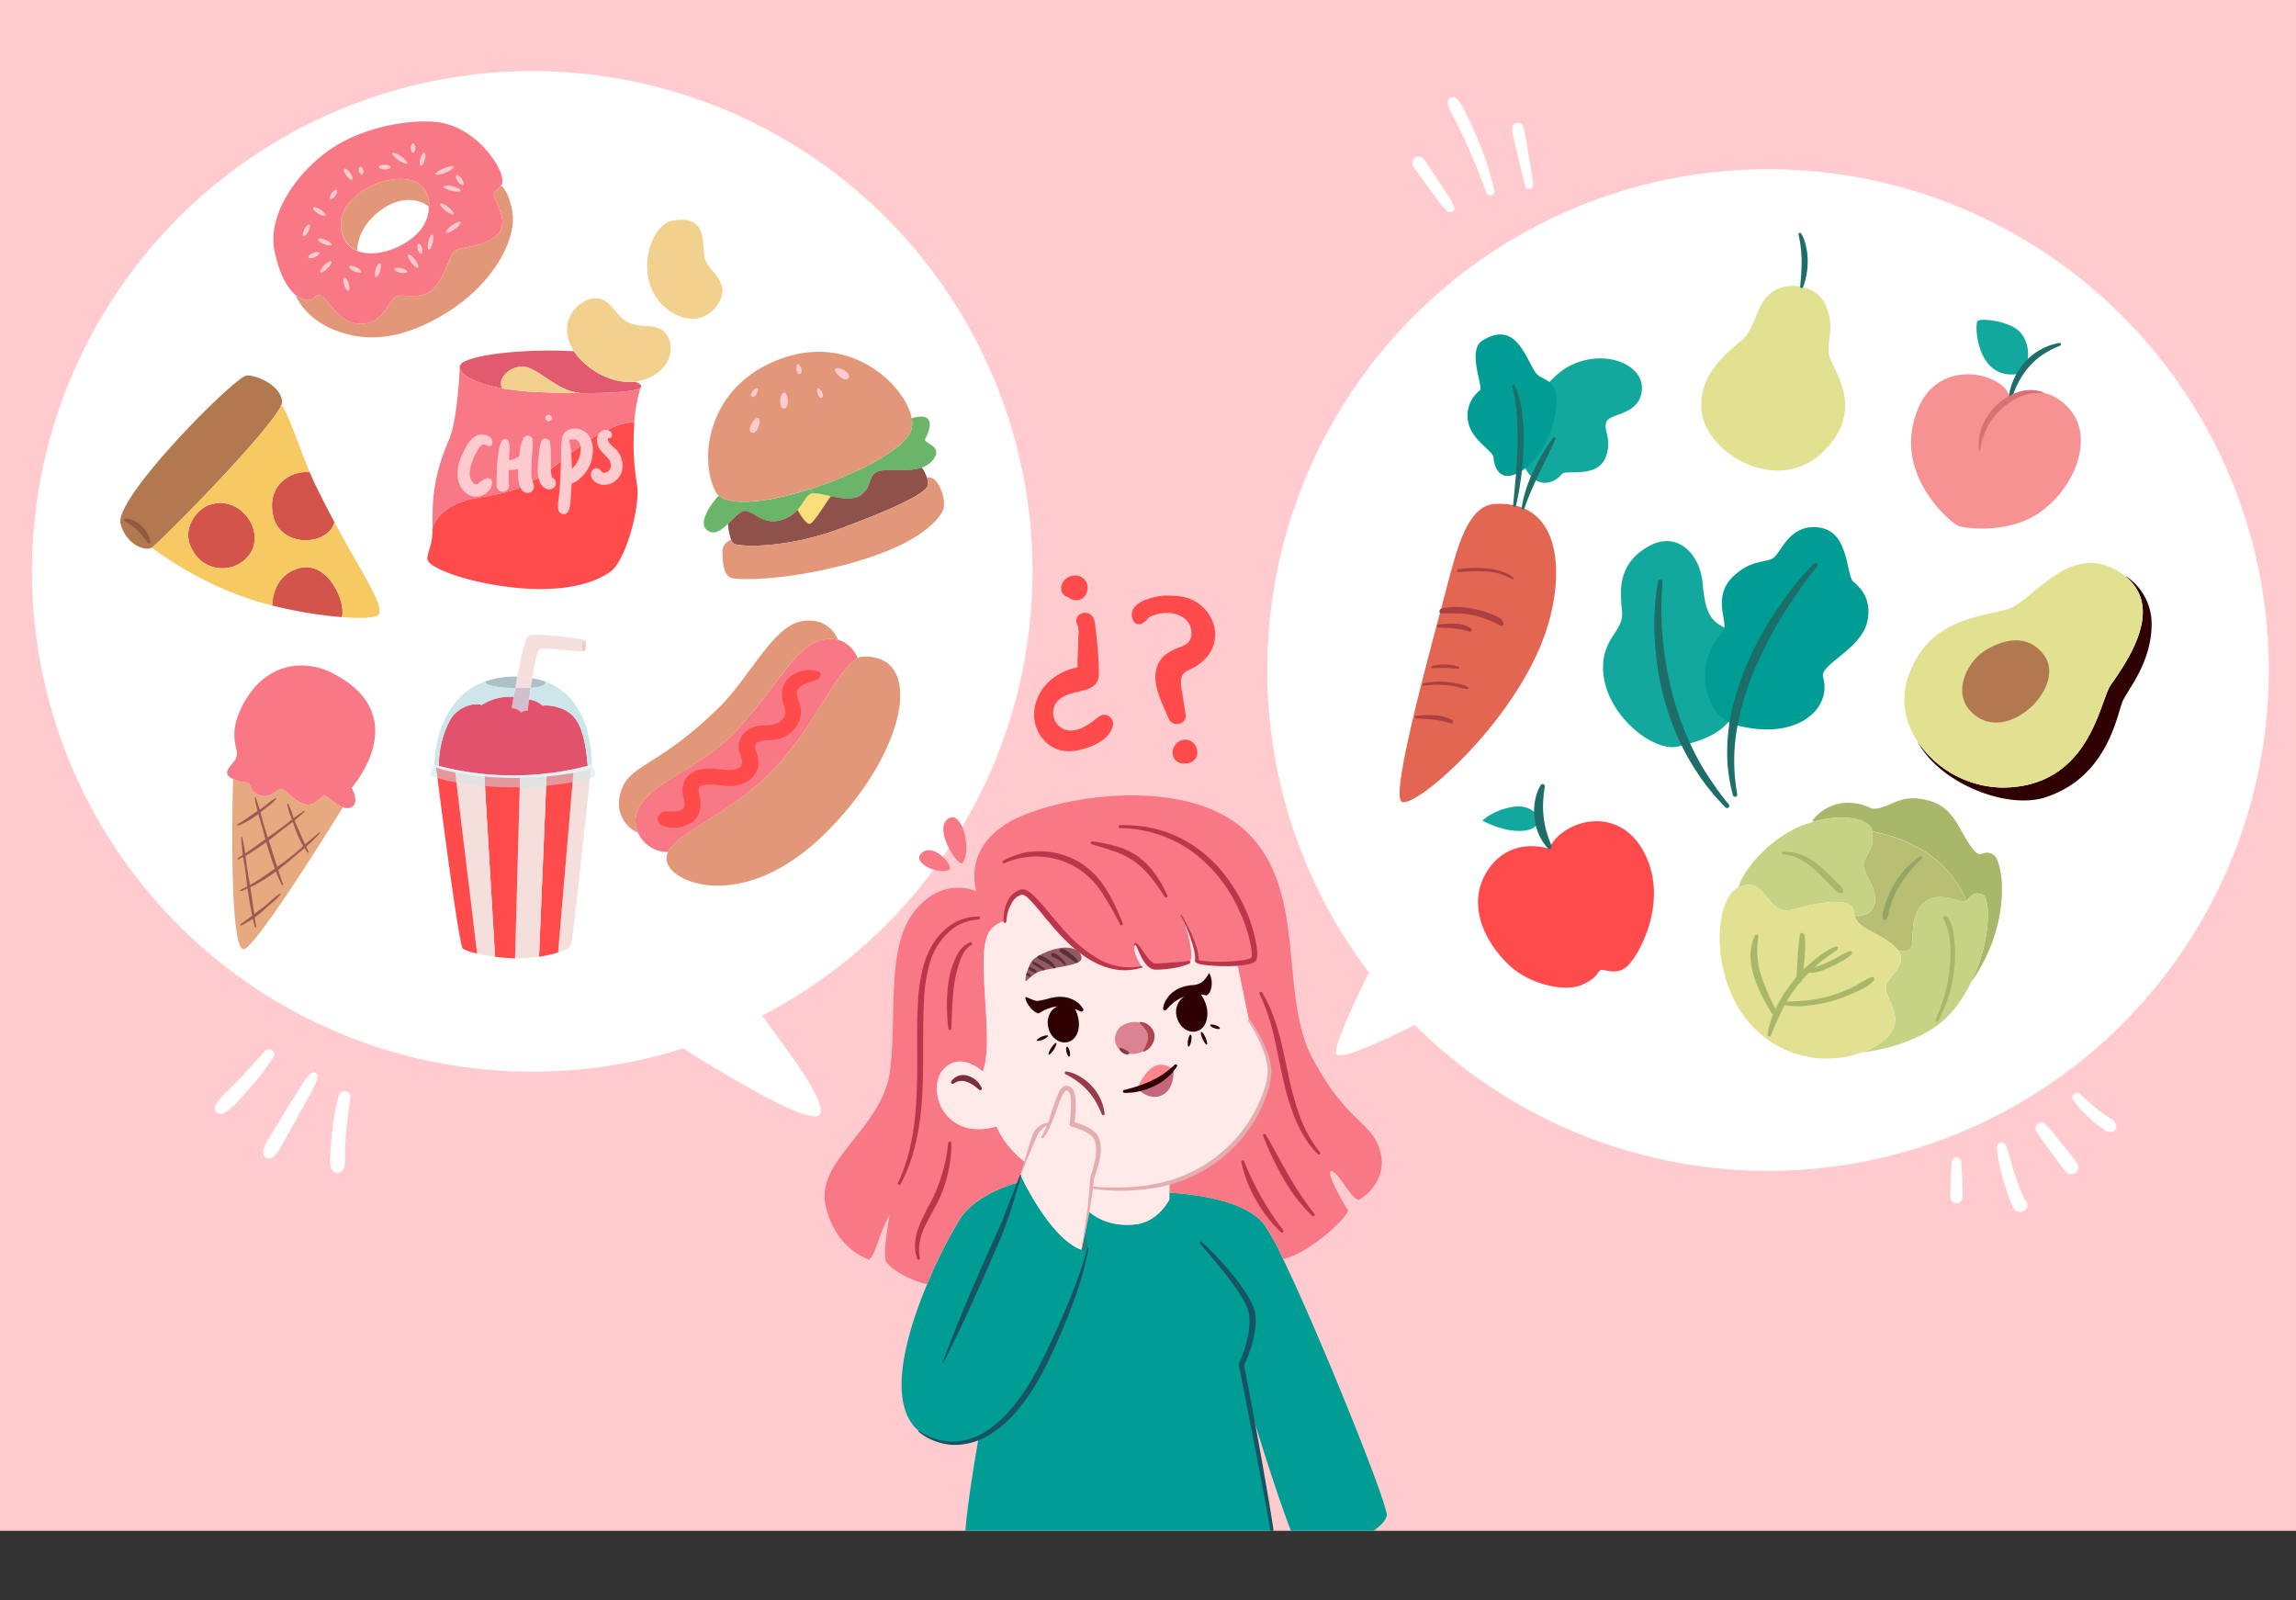 <svg xmlns="http://www.w3.org/2000/svg" xmlns:xlink="http://www.w3.org/1999/xlink" viewBox="0 0 750 522.65"><rect x="0" y="0" width="750" height="522.65" fill="#333333" stroke="none"/><defs><style>.cls-1{fill:none;}.cls-2{fill:#ffcbcf;}.cls-3{fill:#fff;}.cls-4{fill:#e25a6e;}.cls-5{fill:#f97885;}.cls-6{fill:#ff4b4c;}.cls-7{fill:#f2d18f;}.cls-8{fill:#f9df79;}.cls-9{fill:#6bb56b;}.cls-10{fill:#8f524a;}.cls-11{fill:#e29779;}.cls-12{fill:#b27850;}.cls-13{fill:#d2544b;}.cls-14{fill:#f7c963;}.cls-15{fill:#945a41;}.cls-16{fill:#f5dfdd;}.cls-17{fill:#d1bece;}.cls-18{fill:#edc9d0;}.cls-19{fill:#e2526d;}.cls-20{fill:#acc1c5;}.cls-21,.cls-22{fill:#cde6ea;}.cls-22{opacity:0.5;}.cls-23{fill:#e6a980;}.cls-24{fill:#9d5a52;}.cls-25{fill:#e26652;}.cls-26{fill:#ab3f42;}.cls-27{fill:#13a89d;}.cls-28{fill:#009d94;}.cls-29{fill:#1d6d69;}.cls-30{fill:#e2e091;}.cls-31{fill:#f79292;}.cls-32{fill:#d87171;}.cls-33{fill:#2e0000;}.cls-34{fill:#a8b76a;}.cls-35{fill:#b8bf73;}.cls-36{fill:#c7d384;}.cls-37{fill:#95a568;}.cls-38{clip-path:url(#clip-path);}.cls-39{fill:#247f7b;}.cls-40{fill:#ffe9e9;}.cls-41{fill:#e5aeae;}.cls-42{fill:#175363;}.cls-43{fill:#bc364b;}.cls-44{fill:#935862;}.cls-45{fill:#553138;}.cls-46{fill:#da8492;}.cls-47{fill:#a9464e;}.cls-48{fill:#85373e;}.cls-49{fill:#7a2c37;}.cls-50{fill:#963c4b;}.cls-51{fill:#ff858d;}.cls-52{fill:#c5677c;}</style><clipPath id="clip-path"><rect class="cls-1" x="243.89" y="252.81" width="247.19" height="247.19"/></clipPath></defs><g id="Слой_2" data-name="Слой 2"><g id="BACKGROUND"><rect class="cls-2" width="750" height="500"/></g><g id="OBJECTS"><path class="cls-3" d="M337.27,186.43a163.41,163.41,0,1,0-114.09,156c12.52,7.91,42.43,26.15,44.68,21.46S255,340.43,249,331.7A163.56,163.56,0,0,0,337.27,186.43Z"/><path class="cls-3" d="M86.71,343.16c-2.76,2.9-5.33,6-8.09,8.85-1.35,1.42-2.72,2.8-4.12,4.16A24.13,24.13,0,0,0,70.39,361,1.92,1.92,0,0,0,73,363.63a18.92,18.92,0,0,0,4.79-3.94q2.1-2.28,4.11-4.63a80.24,80.24,0,0,0,7.46-9.86A1.69,1.69,0,0,0,86.71,343.16Z"/><path class="cls-3" d="M101.43,350.71c-1.81,1.63-3,3.86-4.3,5.9s-2.71,4.35-4,6.54l-3.88,6.34c-1.27,2.08-3.14,4.45-3.27,7a1.91,1.91,0,0,0,2.86,1.63c2-1.28,3.16-4,4.31-6,1.25-2.24,2.49-4.48,3.74-6.71s2.43-4.33,3.6-6.52,2.6-4.41,3.15-6.87A1.3,1.3,0,0,0,101.43,350.71Z"/><path class="cls-3" d="M113.07,356.45a1.94,1.94,0,0,0-2.36,1.34,75.75,75.75,0,0,0-2.26,12.4c-.23,2.08-.39,4.15-.5,6.23s-.62,4.64,1,6.23a1.89,1.89,0,0,0,2.63,0c1.58-1.61,1.06-4.15,1.11-6.23s.14-3.86.3-5.78c.31-4,.9-7.89,1.45-11.83A2,2,0,0,0,113.07,356.45Z"/><path class="cls-4" d="M207.65,124.77s2.42.81,1.63,1.75a0,0,0,0,1,0,0c-.93,1.09-7,2-20.08,1.88v-.13c-6.82-.51-12.85-7.43-17.48-8.4-4.19-.87-9.61,3.32-7.64,7-9.34-1.69-13.79-4.61-13.89-6.79,0-.19,0-.29,0-.29a2.27,2.27,0,0,1,1.42-1.64c6.64-3.32,25.57-4.11,35.88-3.41,3.81,5.73,12.2,10.91,20.15,9.93Z"/><path class="cls-5" d="M156.51,162.52c-14,2.28-15.21,10.14-15.21,10.14-.1-9.6.19-17,5.42-29.19,2.61-6.08,3.36-21.14,3.46-23.41.1,2.18,4.55,5.1,13.89,6.79a91.46,91.46,0,0,0,12.18,1.25c4.91.18,9.21.29,12.94.31,13.08.08,19.15-.79,20.08-1.88a52,52,0,0,0-2.09,11.53s-6.64-1.4-22,11C173.68,158.4,170.49,160.24,156.51,162.52Z"/><path class="cls-6" d="M208.06,158.15c1.23,7.51-3.77,25-8.56,28.49-16.78,12.23-56.28,1.92-59.6-3.32-1.14-1.8,1.47-4.42,1.4-10.66,0,0,1.23-7.86,15.21-10.14s17.17-4.12,28.71-13.45c15.32-12.41,22-11,22-11A82.24,82.24,0,0,0,208.06,158.15Z"/><path class="cls-7" d="M189.19,128.28v.13c-3.73,0-8-.13-12.94-.31a91.46,91.46,0,0,1-12.18-1.25c-2-3.65,3.45-7.84,7.64-7C176.34,120.85,182.37,127.77,189.19,128.28Z"/><path class="cls-7" d="M235.71,93.11c1.94,5.09-6.29,16.52-17.68,7.9s-6.31-27.67,1.88-29c11.05-1.8,9.45,7,10.16,11.53C230.73,87.7,233.86,88.24,235.71,93.11Z"/><path class="cls-7" d="M187.49,114.72c-.2-.32-.4-.63-.58-1-4.37-7.69.43-14.66,6.12-16.08,6.29-1.57,8.05,6.22,12.58,7.86,4.72,1.72,7.52.18,10.84,2.44s4.54,9.79-2.45,14.35a14.67,14.67,0,0,1-6.36,2.31C199.69,125.63,191.3,120.45,187.49,114.72Z"/><path class="cls-2" d="M156.15,146.8a3.16,3.16,0,0,1,1.53-1.57c.63-.18,1.12.16,1.81.45a1.07,1.07,0,0,0,1.31-.74c.52-2.65-3-3.5-4.9-2.76-2.4.93-3.66,3.7-4.7,5.87a14.16,14.16,0,0,0-1.72,7.79c.34,2.7,1.89,5.36,4.63,6.19a5.14,5.14,0,0,0,4.28-.66,5.81,5.81,0,0,0,1.78-1.71,4.14,4.14,0,0,0,.56-2.15,1.35,1.35,0,0,0-1.7-1.29,5.19,5.19,0,0,0-1.59.72c-.37.27-.84.75-1.1.93a1.1,1.1,0,0,1-1.53,0c-1.35-.94-1.57-3.19-1.24-4.81A22.26,22.26,0,0,1,156.15,146.8Z"/><path class="cls-2" d="M166.22,144.31a1.26,1.26,0,0,0-2.28-.3,8.8,8.8,0,0,0-1.05,3.42c-.2,1.29-.37,2.6-.46,3.91-.16,2.42-.22,4.85-.19,7.27a2,2,0,1,0,4,0c-.08-2.38-.07-4.76,0-7.14.05-1.18.09-2.37.13-3.56A10.61,10.61,0,0,0,166.22,144.31Z"/><path class="cls-2" d="M171.05,149.42a2.22,2.22,0,0,0-2.2.06l-.53.25a10.26,10.26,0,0,1-1.62.54l-.95.21-.44.08c-.17,0-.38.07-.28,0a2.72,2.72,0,0,0-.46.21,1.29,1.29,0,0,0-.25,2,3.07,3.07,0,0,0,1.77.67,6.86,6.86,0,0,0,1.81,0,9,9,0,0,0,1.78-.34c.3-.1.6-.22.89-.34a2.13,2.13,0,0,0,1.34-1.9A1.75,1.75,0,0,0,171.05,149.42Z"/><path class="cls-2" d="M165.29,150.56h0C165.5,150.52,165.64,150.49,165.29,150.56Z"/><path class="cls-2" d="M174,157.39c-.08-.17-.09-.18-.1-.17a1.16,1.16,0,0,0,0-.16,7.71,7.71,0,0,1-.27-1.3c-.06-1.31-.07-2.62,0-3.93s.1-2.72.22-4.08a15.57,15.57,0,0,0,.08-4.31,1.59,1.59,0,0,0-2.88-.38,11.92,11.92,0,0,0-1.28,4.58c-.22,1.54-.4,3.07-.48,4.62a26.44,26.44,0,0,0,0,4c.16,1.6.5,3.63,2,4.5a2.12,2.12,0,0,0,3.15-1.81A3.91,3.91,0,0,0,174,157.39Z"/><path class="cls-2" d="M181,156.39c-.22-.17-.46-.33-.67-.5h0l0,0h0l0,0,0-.11c0-.1-.07-.21-.1-.31s-.12-.47-.17-.71a17.49,17.49,0,0,1-.13-3.1c0-1.19,0-2.39,0-3.58a17.43,17.43,0,0,0-.31-3.75,1.51,1.51,0,0,0-2.89,0,19.64,19.64,0,0,0-.72,4.39c-.15,1.42-.31,2.87-.35,4.3a11,11,0,0,0,.59,4.23c.72,1.84,2.35,3.2,4.35,2.29A2,2,0,0,0,181,156.39Z"/><path class="cls-2" d="M179.21,135.47a1,1,0,0,0,0,2.09A1,1,0,0,0,179.21,135.47Z"/><path class="cls-2" d="M186.65,149.42a23.35,23.35,0,0,0-.86-6.07c-.36-1-2-1.22-2.24,0a32,32,0,0,0-.27,5.62c-.05,2-.09,4-.19,6s-.19,3.84-.35,5.76-.75,4.1-.31,6a1.73,1.73,0,0,0,3.12.41c.93-1.76.84-4.2,1-6.15s.26-3.83.27-5.75S186.8,151.33,186.65,149.42Z"/><path class="cls-2" d="M190.48,140.65c-2.26-1.21-5.75-.91-6.71,1.84-.3.85.6,1.55,1.37,1.38a9.5,9.5,0,0,1,2.35-.41,2.1,2.1,0,0,1,1.48.7,3.23,3.23,0,0,1,.7,1.79,8.72,8.72,0,0,1,0,1.25c0,.18,0,.35-.05.52s-.06.39-.06.39a10.27,10.27,0,0,1-.32,1.21c0,.16-.11.33-.17.49l0,.07-.09.2a10.85,10.85,0,0,1-1.2,2l-.24.29-.43.45c-.14.15-.3.29-.45.43l-.3.26c-.39.29-.8.56-1.18.87a3,3,0,0,0-.91,1.39,1.69,1.69,0,0,0,1.17,2.07c1.49.44,2.75-.48,3.84-1.38a12.47,12.47,0,0,0,2.3-2.56,12.25,12.25,0,0,0,2.09-6.48C193.75,144.79,192.94,142,190.48,140.65Z"/><path class="cls-2" d="M196.55,153.83l.07.1Z"/><path class="cls-2" d="M198.54,143.25l0,0h0l0,0Z"/><path class="cls-2" d="M200.71,146.3a7.56,7.56,0,0,1-2.07-2.26,1.51,1.51,0,0,1-.11-.66.62.62,0,0,0,0-.13h0c0-.12,0-.14,0,0l.06-.1h0s0,0,0,0l.09,0a1.84,1.84,0,0,0,.56-.1.91.91,0,0,0,.65-.66c.26-1.46-1.29-2.21-2.54-1.94a3.17,3.17,0,0,0-2.27,2.55,5.22,5.22,0,0,0,1,3.94,29.46,29.46,0,0,0,2.47,2.65,4.92,4.92,0,0,1,.68,1,3.71,3.71,0,0,1,.3,1.22,2.46,2.46,0,0,1-.16,1.22,2.76,2.76,0,0,1-.53.78l-.17.16-.13.08c-.06,0-.51.25-.48.25l-.41.12a2,2,0,0,0-.41,0,.87.87,0,0,0-.35-.05c-.14-.09-.38-.26-.2-.12s.06.13-.18-.21l-.3-.38a3.59,3.59,0,0,0-.62-.54,1.51,1.51,0,0,0-1.5,0c-1.76.89-1.09,3.18.13,4.17a5,5,0,0,0,4,1,6.08,6.08,0,0,0,5-4.77A7.62,7.62,0,0,0,200.71,146.3Z"/><path class="cls-8" d="M271.39,162.05c-1.33,1.63-5.35,8.44-6.75,9s-4.15-4.54-4.15-4.54c2.22-2.42,2.86-5.06,4.89-5.42C266.65,160.9,268.9,161.51,271.39,162.05Z"/><path class="cls-9" d="M264.9,159.65c15.3-4.89,30.8-13,32.81-19.33a7.64,7.64,0,0,0,.09-3.77l.19,0c8.67-2.42,5.14,5.21,4.26,6.78s6.47,2.27,2.27,7.17a7.85,7.85,0,0,1-3.44,2.23c-4.75,1.63-11.34.16-14.21,1.24-3.67,1.38-1.74,5.09-5.94,7.88-2.4,1.61-6.19,1-9.54.23-2.49-.54-4.74-1.15-6-.92Z"/><path class="cls-9" d="M234.76,161.85c4.29,3.74,17.14,2,30.14-2.2l.48,1.48c-2,.36-2.67,3-4.89,5.42a11.32,11.32,0,0,1-4.37,3c-6.29,2.44-9.09-1.92-12.41-2.62-1.71-.36-3.74,2.1-5.94,4.19s-4.27,3.62-6.48,2.28C226.74,170.56,234.76,161.85,234.76,161.85Z"/><path class="cls-10" d="M302.84,156.08a5.76,5.76,0,0,1,.32,2.16c-.17,2.54-9.12,7.15-28.69,14.42-18.08,6.71-33.21,5.94-34.78,4.89a2.76,2.76,0,0,1-.89-1.29,20,20,0,0,1-1-5.17h0c2.2-2.09,4.23-4.55,5.94-4.19,3.32.7,6.12,5.06,12.41,2.62a11.32,11.32,0,0,0,4.37-3s2.75,5.13,4.15,4.54,5.42-7.41,6.75-9c3.35.73,7.14,1.38,9.54-.23,4.2-2.79,2.27-6.5,5.94-7.88,2.87-1.08,9.46.39,14.21-1.24A12.5,12.5,0,0,1,302.84,156.08Z"/><path class="cls-11" d="M302.84,156.08c3.73-1.21,6.58,7.7,5.18,10.64s-7.34,10.66-28.49,16.77-38.09,6.12-40.73,5.25S236,182.62,236,180s2.81-3.73,2.81-3.73a2.76,2.76,0,0,0,.89,1.29c1.57,1,16.7,1.82,34.78-4.89,19.57-7.27,28.52-11.88,28.69-14.42A5.76,5.76,0,0,0,302.84,156.08Z"/><path class="cls-11" d="M297.8,136.55a7.64,7.64,0,0,1-.09,3.77c-2,6.29-17.51,14.44-32.81,19.33-13,4.15-25.85,5.94-30.14,2.2a4.31,4.31,0,0,1-1-1.25c-5.77-11-2.62-35.83,23.07-44C279,109.48,295.9,126.4,297.8,136.55Z"/><path class="cls-2" d="M247.55,136.51c-1.39-.21-3.84,4.34-1.92,4.86S249,136.72,247.55,136.51Z"/><path class="cls-2" d="M256,128.21c-1.37.37-1.77,5.52.2,5.22S257.39,127.83,256,128.21Z"/><path class="cls-2" d="M272.82,120.62c-.45,1.34,3.58,4.57,4.44,2.77S273.28,119.29,272.82,120.62Z"/><path class="cls-2" d="M267.13,126.92c-.71.56.28,3.63,1.36,3S267.83,126.35,267.13,126.92Z"/><path class="cls-2" d="M247.31,126.81c-.86-.26-2.81,2.31-1.64,2.81S248.18,127.06,247.31,126.81Z"/><path class="cls-2" d="M260.5,119c-.79.45-.29,3.64.88,3.14S261.28,118.56,260.5,119Z"/><path class="cls-11" d="M136,59.53c2.94,1.41,4.32,4.63,4.16,8.1-2.13-2.1-8.59-4.43-16,1.17-7.9,5.92-7.47,13.08-7.47,13.08-2.72-1.12-4.72-3.47-5.23-7.39C110,63.78,127.36,55.39,136,59.53Z"/><path class="cls-11" d="M98.84,97.69c3.72,1.28,3.73-1.28,5.36-1.28,2.91,0,5.35,8.73,12.93,9.32s9.78-7,11.76-8.62,8.51,1.38,12.7-2.8,5.13-11,7.11-12.43,9.9-1.08,14-5.51-2-11.42-1.28-13.28c.38-1,1.53-1.39,2.2-2.31l.53.21s2.67,2.83,3.33,9.23c.81,7.9-5.71,21.76-20.87,31.46-18.66,11.93-30.74,8.45-36.34,6.48C99.88,104.53,96.72,96.8,96.72,96.8l.08-.23A7.34,7.34,0,0,0,98.84,97.69Z"/><path class="cls-5" d="M163.65,56.68c.75,2.21.51,3.35-.05,4.1-.67.92-1.82,1.29-2.2,2.31-.7,1.86,5.36,8.85,1.28,13.28s-12,4.08-14,5.51-2.91,8.24-7.11,12.43-10.72,1.16-12.7,2.8-4.19,9.2-11.76,8.62-10-9.32-12.93-9.32c-1.63,0-1.64,2.56-5.36,1.28a7.34,7.34,0,0,1-2-1.12c-2.55-2-5.44-6.27-7.17-14.69-2.58-12.6,9-28.23,21.71-35.22s27-7.6,32.47-6.64C154.53,41.88,162,51.78,163.65,56.68ZM140.16,67.63c.16-3.47-1.22-6.69-4.16-8.1-8.64-4.14-26,4.25-24.58,15,.51,3.92,2.51,6.27,5.23,7.39,6,2.49,15.55-.95,20.28-6.33A13,13,0,0,0,140.16,67.63Z"/><path class="cls-2" d="M104.64,88.46a5.72,5.72,0,0,1,1.3-1.84,6,6,0,0,1,1.85-1.29.38.38,0,0,1,.5.22.37.37,0,0,1,0,.29,5.83,5.83,0,0,1-1.3,1.84A5.55,5.55,0,0,1,105.15,89a.39.39,0,0,1-.51-.22A.41.41,0,0,1,104.64,88.46Z"/><path class="cls-2" d="M114.36,86.82a4.32,4.32,0,0,1,1.91.43,4.55,4.55,0,0,1,1.59,1.14.39.39,0,0,1,0,.55.35.35,0,0,1-.25.1,4.56,4.56,0,0,1-1.9-.42,4.38,4.38,0,0,1-1.59-1.14.4.4,0,0,1,.05-.56A.46.46,0,0,1,114.36,86.82Z"/><path class="cls-2" d="M122.49,90.13A5,5,0,0,1,122.7,88a5.25,5.25,0,0,1,1-1.88.39.39,0,0,1,.55,0,.36.36,0,0,1,.13.25,5.2,5.2,0,0,1-.2,2.09,5,5,0,0,1-1,1.87.41.41,0,0,1-.56,0A.47.47,0,0,1,122.49,90.13Z"/><path class="cls-2" d="M104.21,77.9a5.18,5.18,0,0,1,2.13.45,5.45,5.45,0,0,1,1.84,1.18.39.39,0,0,1,0,.55.39.39,0,0,1-.27.11,5.79,5.79,0,0,1-2.13-.45,5.41,5.41,0,0,1-1.83-1.18.39.39,0,0,1,0-.55A.4.4,0,0,1,104.21,77.9Z"/><path class="cls-2" d="M104.22,83a3.9,3.9,0,0,1-3.15,1.35.41.41,0,0,1-.37-.44.43.43,0,0,1,.09-.22,3.78,3.78,0,0,1,1.42-1,3.53,3.53,0,0,1,1.73-.32.4.4,0,0,1,.36.45A.32.32,0,0,1,104.22,83Z"/><path class="cls-2" d="M102.7,67.67a5,5,0,0,1,2,.79,5.26,5.26,0,0,1,1.57,1.45.4.4,0,0,1-.1.54.42.42,0,0,1-.28.07,5.47,5.47,0,0,1-2-.79,5,5,0,0,1-1.56-1.45.4.4,0,0,1,.1-.55A.46.46,0,0,1,102.7,67.67Z"/><path class="cls-2" d="M107.75,64.62a3.13,3.13,0,0,1,.61-1.56A3.3,3.3,0,0,1,109.61,62a.41.41,0,0,1,.55.19.52.52,0,0,1,0,.21,3.41,3.41,0,0,1-.61,1.57A3.18,3.18,0,0,1,108.33,65a.42.42,0,0,1-.55-.19A.42.42,0,0,1,107.75,64.62Z"/><path class="cls-2" d="M101.25,73.76a4.15,4.15,0,0,1-.53,1.86,4.41,4.41,0,0,1-1.22,1.49A.39.39,0,0,1,99,77a.39.39,0,0,1-.08-.25,4.56,4.56,0,0,1,.52-1.86,4.24,4.24,0,0,1,1.23-1.49.4.4,0,0,1,.55.08A.39.39,0,0,1,101.25,73.76Z"/><path class="cls-2" d="M112.87,55.06a4.52,4.52,0,0,1,1.48,1.36,4.63,4.63,0,0,1,.85,1.82.39.39,0,0,1-.31.46.38.38,0,0,1-.26,0,4.66,4.66,0,0,1-1.49-1.36,4.44,4.44,0,0,1-.84-1.81.4.4,0,0,1,.31-.47A.46.46,0,0,1,112.87,55.06Z"/><path class="cls-2" d="M117.83,56.93a1.74,1.74,0,0,1-.62-1.06,1.84,1.84,0,0,1,.15-1.22.44.44,0,0,1,.61-.2.24.24,0,0,1,.09.06,1.84,1.84,0,0,1,.62,1.06,1.78,1.78,0,0,1-.15,1.22.47.47,0,0,1-.62.2Z"/><path class="cls-2" d="M124,54.22a3.37,3.37,0,0,1,1.69-.39,3.48,3.48,0,0,1,1.69.39.4.4,0,0,1,.16.55.35.35,0,0,1-.16.16,3.61,3.61,0,0,1-1.69.4,3.39,3.39,0,0,1-1.69-.4.4.4,0,0,1-.16-.55A.41.41,0,0,1,124,54.22Z"/><path class="cls-2" d="M128.61,49.86A7.76,7.76,0,0,1,131,51.05a8.24,8.24,0,0,1,1.94,1.84.36.36,0,0,1-.08.52.39.39,0,0,1-.33.06,8.36,8.36,0,0,1-2.39-1.19,7.86,7.86,0,0,1-1.94-1.84.37.37,0,0,1,.08-.53A.39.39,0,0,1,128.61,49.86Z"/><path class="cls-2" d="M138.91,50.25a4.47,4.47,0,0,1-.15,2,4.57,4.57,0,0,1-.9,1.75.39.39,0,0,1-.56,0,.41.41,0,0,1-.13-.23,4.63,4.63,0,0,1,.15-2,4.35,4.35,0,0,1,.9-1.76.4.4,0,0,1,.56,0A.41.41,0,0,1,138.91,50.25Z"/><path class="cls-2" d="M135.31,47a2.32,2.32,0,0,1,.39,1.34,2.28,2.28,0,0,1-.39,1.34.44.44,0,0,1-.6.12.34.34,0,0,1-.12-.12,2.44,2.44,0,0,1-.39-1.34,2.32,2.32,0,0,1,.39-1.34.44.44,0,0,1,.61-.1A.36.36,0,0,1,135.31,47Z"/><path class="cls-2" d="M148,54.91a9.83,9.83,0,0,1-2.52,1.5,10,10,0,0,1-2.83.78.37.37,0,0,1-.41-.34.38.38,0,0,1,.12-.32,10.05,10.05,0,0,1,2.53-1.5,9.66,9.66,0,0,1,2.83-.78.37.37,0,0,1,.41.34A.39.39,0,0,1,148,54.91Z"/><path class="cls-2" d="M145.29,60.64a7.33,7.33,0,0,1,2.57.2,7.89,7.89,0,0,1,2.39,1,.38.38,0,0,1,.11.53.4.4,0,0,1-.27.17,7.83,7.83,0,0,1-2.57-.2,7.39,7.39,0,0,1-2.4-1,.39.39,0,0,1-.11-.53A.4.4,0,0,1,145.29,60.64Z"/><path class="cls-2" d="M149.46,57.17a3.55,3.55,0,0,1,1.31,1.17,3.62,3.62,0,0,1,.67,1.62.41.41,0,0,1-.35.46.47.47,0,0,1-.24,0,3.84,3.84,0,0,1-1.31-1.18,3.58,3.58,0,0,1-.67-1.62.41.41,0,0,1,.36-.45A.37.37,0,0,1,149.46,57.17Z"/><path class="cls-2" d="M147.66,70a6.79,6.79,0,0,1-2.16-1.2A7.19,7.19,0,0,1,143.82,67a.38.38,0,0,1,.44-.56,7.4,7.4,0,0,1,2.17,1.21,7,7,0,0,1,1.68,1.82A.4.4,0,0,1,148,70,.42.42,0,0,1,147.66,70Z"/><path class="cls-2" d="M141.48,77a5.59,5.59,0,0,1-.11,2.24,5.74,5.74,0,0,1-.86,2.07.39.39,0,0,1-.54.1.38.38,0,0,1-.16-.25,6,6,0,0,1,.1-2.24,5.59,5.59,0,0,1,.87-2.07.38.38,0,0,1,.54-.09A.38.38,0,0,1,141.48,77Z"/><path class="cls-2" d="M145.75,75.49a7.64,7.64,0,0,1,1.87-1.85,7.91,7.91,0,0,1,2.32-1.22.38.38,0,0,1,.48.25.42.42,0,0,1,0,.33,8.41,8.41,0,0,1-1.87,1.85,7.72,7.72,0,0,1-2.33,1.22.38.38,0,0,1-.47-.26A.4.4,0,0,1,145.75,75.49Z"/><path class="cls-2" d="M133.84,83.16a6.3,6.3,0,0,1,1.71,1.66,6.46,6.46,0,0,1,1.09,2.12.4.4,0,0,1-.27.47.37.37,0,0,1-.31,0,6.56,6.56,0,0,1-1.71-1.65,6.16,6.16,0,0,1-1.08-2.12.39.39,0,0,1,.57-.43Z"/><path class="cls-2" d="M137.16,79.77a2.64,2.64,0,0,1,.73,1.33,2.72,2.72,0,0,1,0,1.52.41.41,0,0,1-.53.26.42.42,0,0,1-.16-.09,2.8,2.8,0,0,1-.73-1.33,2.63,2.63,0,0,1,0-1.52.42.42,0,0,1,.54-.26A.38.38,0,0,1,137.16,79.77Z"/><path class="cls-2" d="M129.08,87.58a4.86,4.86,0,0,1,3.73.78.4.4,0,0,1,.08.56.44.44,0,0,1-.22.14,4.58,4.58,0,0,1-1.95,0,4.21,4.21,0,0,1-1.78-.78.39.39,0,0,1-.07-.56A.41.41,0,0,1,129.08,87.58Z"/><path class="cls-2" d="M112.93,90.82a4.72,4.72,0,0,1,.95,1.81,4.94,4.94,0,0,1,.21,2,.39.39,0,0,1-.44.33.36.36,0,0,1-.24-.13,4.92,4.92,0,0,1-1-1.8,4.78,4.78,0,0,1-.21-2,.38.38,0,0,1,.45-.33A.42.42,0,0,1,112.93,90.82Z"/><path class="cls-12" d="M91.73,132.64c-4.43,9.14-39.92,44.91-42.15,46.21-2.4,1.39-8.48-1.22-10.2-7.79-2.2-8.4,37.46-48.17,41.19-48.4,3.4-.19,11,3.21,11.6,8.4A3.43,3.43,0,0,1,91.73,132.64Z"/><path class="cls-13" d="M97.7,185.57c9.07-2.48,15.28,10.38,14,16a142.56,142.56,0,0,1-22.8-3.8S88.5,188.1,97.7,185.57Z"/><path class="cls-13" d="M68.17,165c10-3.69,18.62,8.11,13.5,15.9a11,11,0,0,1-18.39-.5C58.48,173,64.38,166.36,68.17,165Z"/><path class="cls-13" d="M109.25,170.56h0c-2,7.82-17.81,8.65-20.08-2.31-2.09-10.08,6.13-14.56,11.57-14l.37-.15c.63,1.5,1.25,2.91,1.86,4.17C105.12,162.72,107.24,166.81,109.25,170.56Z"/><path class="cls-14" d="M49.58,178.85c2.23-1.3,37.72-37.07,42.15-46.21l.45,0c1.86,2.2,5.45,13.15,8.93,21.45l-.37.15c-5.44-.56-13.66,3.92-11.57,14,2.27,11,18.12,10.13,20.08,2.31,9.14,17,16.15,26.9,14.51,30.08-.6,1.16-5.37,1.45-12,.93,1.23-5.63-5-18.49-14-16S89,197.78,89,197.78c-3.17-.79-6.28-1.71-9.18-2.73A115.53,115.53,0,0,1,49.58,178.85ZM68.17,165c-3.79,1.41-9.69,8-4.89,15.4a11,11,0,0,0,18.39.5C86.79,173.06,78.2,161.26,68.17,165Z"/><path class="cls-15" d="M41.08,169.39a7,7,0,0,1,2.87.78,9.69,9.69,0,0,1,2.41,1.71,10.12,10.12,0,0,1,1.78,2.35,8.57,8.57,0,0,1,1,2.74.48.48,0,0,1-.39.56.47.47,0,0,1-.47-.18l0,0c-.55-.73-1-1.45-1.57-2.12a17.91,17.91,0,0,0-1.7-1.88A15.77,15.77,0,0,0,43,171.7a23.23,23.23,0,0,0-2.16-1.38l-.06,0a.49.49,0,0,1-.18-.66A.48.48,0,0,1,41.08,169.39Z"/><path class="cls-16" d="M193,251.1s-5.82,56.5-6.55,57.81c-.33.59-1.81,1.43-4.17,2.19l5-58.67A52.24,52.24,0,0,0,193,251.1Z"/><path class="cls-6" d="M187.3,252.43l-5,58.67a39,39,0,0,1-6.23,1.4l2.46-58.9C181.9,253.3,184.85,252.88,187.3,252.43Z"/><path class="cls-16" d="M178.54,253.6l-2.46,58.9a48.09,48.09,0,0,1-5.39.45c-.81,0-1.63,0-2.44,0v-.48l1.59-58.45C173,254,175.88,253.84,178.54,253.6Z"/><path class="cls-6" d="M169.85,254.05l-1.59,58.45V313a61.65,61.65,0,0,1-6.54-.48l-3.48-58.89c3,.27,6.26.44,9.9.45Z"/><path class="cls-16" d="M158.23,253.61l3.48,58.89a56.38,56.38,0,0,1-5.85-1.05L148.7,252.3A92.25,92.25,0,0,0,158.23,253.61Z"/><path class="cls-6" d="M148.7,252.3l7.16,59.15a15.32,15.32,0,0,1-4.67-1.61c-1.44-1.16-8.6-58.14-8.72-59.1A54,54,0,0,0,148.7,252.3Z"/><path class="cls-17" d="M167.17,231.28s.23-1.48.6-3.69l.5-2.86c1.85,0,3.6,0,5.11-.09-.2,1.39-.38,2.71-.54,3.83-.28,2.14-.46,3.61-.46,3.61l0,.12a2.66,2.66,0,0,0-2.09.54,3.88,3.88,0,0,0-3.1-1.39Z"/><path class="cls-18" d="M191.14,209.12a5.27,5.27,0,0,1-.14,3.48c-.06.08-.23.12-.5.15C189.13,210.13,191.14,209.12,191.14,209.12Z"/><path class="cls-16" d="M168.27,224.73c.21-1.17.44-2.44.68-3.72a30,30,0,0,1,4.93.47c-.18,1.07-.34,2.13-.5,3.16C171.87,224.73,170.12,224.73,168.27,224.73Z"/><path class="cls-16" d="M190.5,212.75c-2.52.22-13.37-1.57-14.35-.59-.71.71-1.56,5-2.27,9.32A30,30,0,0,0,169,221c1.13-6,2.55-12.57,3.51-13.26,1.81-1.31,18.47,1.08,18.68,1.37C191.14,209.12,189.13,210.13,190.5,212.75Z"/><path class="cls-19" d="M157.3,230.27a17.4,17.4,0,0,1,10.25-2.7l.22,0c-.37,2.21-.6,3.69-.6,3.69v.07a3.88,3.88,0,0,1,3.1,1.39,2.66,2.66,0,0,1,2.09-.54l0-.12s.18-1.47.46-3.61h0a8.48,8.48,0,0,1,4.44,2,13.27,13.27,0,0,1,5.6.78,9.94,9.94,0,0,1,6,5c2.58,4.49,3.1,13.9,3.1,13.9a96.44,96.44,0,0,1-48.71,0l.11-.41A31,31,0,0,1,146.6,236C149.28,230.34,155.46,229.4,157.3,230.27Z"/><path class="cls-20" d="M178.23,222.67c0,1.35-2,1.82-4.85,2,.16-1,.32-2.09.5-3.16A24.4,24.4,0,0,1,178.23,222.67Z"/><path class="cls-20" d="M158.55,222.86l-.1-.27a28.52,28.52,0,0,1,9.81-1.59H169c-.24,1.28-.47,2.55-.68,3.72h0C162.9,224.73,158.55,223.89,158.55,222.86Z"/><path class="cls-21" d="M193.19,249.78s-.41.14-1.2.37c0,0-.52-9.41-3.1-13.9a9.94,9.94,0,0,0-6-5,13.27,13.27,0,0,0-5.6-.78,8.48,8.48,0,0,0-4.44-2h0c.16-1.12.34-2.44.54-3.83,2.87-.15,4.85-.62,4.85-2C194.44,228.81,193.19,249.78,193.19,249.78Z"/><path class="cls-22" d="M141.89,253.8a5.81,5.81,0,0,1-1.3-.53c-.39-.37,1.3-3.44,1.3-3.44.46.13.93.25,1.39.36a96.44,96.44,0,0,0,48.71,0c.79-.23,1.2-.37,1.2-.37s1.77,2.89,1.29,3.57a6.23,6.23,0,0,1-2,.82,55.14,55.14,0,0,1-5.73,1.32c-2.45.45-5.4.87-8.76,1.17-2.66.24-5.57.41-8.69.45h-1.72c-3.64,0-7-.18-9.9-.44a92,92,0,0,1-9.53-1.32A54,54,0,0,1,141.89,253.8Z"/><path class="cls-21" d="M168.26,224.73h0l-.5,2.86-.22,0a17.4,17.4,0,0,0-10.25,2.7c-1.84-.87-8,.07-10.7,5.72a31,31,0,0,0-3.21,13.79l-.11.41c-.46-.11-.93-.23-1.39-.36,0,0-.21-21.22,16.56-27.24l.1.27C158.55,223.89,162.9,224.73,168.26,224.73Z"/><path class="cls-5" d="M208.42,271.94a9,9,0,0,1-.08-7.34c4-9.34,19.63-12.87,31.71-25.49,12.75-13.33,19.12-27,27.25-29.74a11.13,11.13,0,0,1,6.45-.4h0c4.71,1.26,6.43,6,6.43,6-6.87,3.27-15.3,24.92-29.67,38.56-13.92,13.24-29.2,18.19-32.24,24.73h0A10.38,10.38,0,0,1,208.42,271.94Z"/><path class="cls-11" d="M273.75,209a11.13,11.13,0,0,0-6.45.4c-8.13,2.7-14.5,16.41-27.25,29.74-12.08,12.62-27.69,16.15-31.71,25.49a9,9,0,0,0,.08,7.34c-4.18-1.6-8.24-7.25-5.15-14.68,3.18-7.66,12.95-7.77,31.86-26.48,9.76-9.66,17.36-26.2,26.64-27.87C270.85,201.28,273.63,208.64,273.75,209Z"/><path class="cls-11" d="M281.72,214.51c20.68-1.07,14.59,31.46-12.39,57.92s-51.84,15.74-51.61,8a5.38,5.38,0,0,1,.55-2.21c3-6.54,18.32-11.49,32.24-24.73,14.37-13.64,22.8-35.29,29.67-38.56A3.91,3.91,0,0,1,281.72,214.51Z"/><path class="cls-6" d="M267.21,221.82c1-.48,1.32-2.19,0-2.58a10.39,10.39,0,0,0-9.1,1.78c-2.79,2.29-3.2,5.6-2.19,8.88a6.66,6.66,0,0,1,.58,3.16,4.34,4.34,0,0,1-1.69,2.59c-2.21,1.7-5.58.94-8.15,1.68-3.21.93-5.6,3.62-5.33,7.06.15,2,2.17,4.76.17,6.26s-5.5.63-7.91.45c-3.21-.25-7,0-9.18,2.73a6.88,6.88,0,0,0-1.4,4.86c.07,1.37.57,2.7.6,4.08.07,3.1-4.73,2-6.69,2.33a2.39,2.39,0,0,0-.65,4.53,10.51,10.51,0,0,0,10-1.24c2.54-2,2.9-5,2.35-8-.16-.91-.61-2.13-.28-3s1.65-1,2.52-1.1c3.13-.31,6.23.79,9.38.33,3.32-.48,6.5-2.55,7.34-6a8.21,8.21,0,0,0-.24-4.2c-.22-.83-1-2.26-.67-3.1s1.39-1.1,2.08-1.26c1.62-.36,3.31-.23,4.94-.57a10,10,0,0,0,7.12-5.43,8.28,8.28,0,0,0,.72-4.9c-.25-1.5-1.1-2.94-1.2-4.45C260.11,223.33,265,222.94,267.21,221.82Z"/><path class="cls-23" d="M105.77,259.76c.6-.31,3.52,2.85,6.26,3.89,0,0-29,47.16-32.59,46.38-4.93-1-3.31-55.58-3.31-55.58a13,13,0,0,0,4.51,1.14c1.35,0,.91,3.27,4.56,4.29s5.46-2.58,6.93-2.2,4.31,4.14,7.41,5S105,260.18,105.77,259.76Z"/><path class="cls-5" d="M114.86,257.32s2.91,5-.2,6.42a3.4,3.4,0,0,1-2.63-.09c-2.74-1-5.66-4.2-6.26-3.89-.8.42-3.13,3.8-6.23,2.92s-6-4.59-7.41-5-3.28,3.22-6.93,2.2-3.21-4.3-4.56-4.29a13,13,0,0,1-4.51-1.14c-1-.44-1.74-1-1.9-1.72-.41-1.82,2.45-3.38,3.06-5.71.76-2.84-3.68-7.39,3.08-18.63,7-11.73,19.06-13.24,28.23-8.54C135.82,233.8,114.86,257.32,114.86,257.32Z"/><path class="cls-24" d="M90.2,261a14.45,14.45,0,0,1-2.83,2.53c-1,.73-2,1.54-3,2.34A25.93,25.93,0,0,1,81.24,268a16.75,16.75,0,0,1-3.48,1.63.22.22,0,0,1-.28-.15.24.24,0,0,1,.11-.27c1.09-.59,2.13-1.29,3.16-2s2-1.44,3.11-2.11a31.06,31.06,0,0,0,3.07-2.18A18.61,18.61,0,0,1,90,260.72a.16.16,0,0,1,.21.06A.15.15,0,0,1,90.2,261Z"/><path class="cls-24" d="M99.5,265.1a45.34,45.34,0,0,1-5.11,4.29c-1.79,1.32-3.52,2.71-5.27,4.09s-3.58,2.64-5.44,3.88a45.48,45.48,0,0,1-5.8,3.34.21.21,0,0,1-.3-.11.23.23,0,0,1,.09-.29h0c3.77-2.3,7.26-5,10.91-7.56,1.82-1.26,3.63-2.54,5.36-3.93a57.35,57.35,0,0,1,5.37-3.94.15.15,0,0,1,.21,0A.19.19,0,0,1,99.5,265.1Z"/><path class="cls-24" d="M104.51,272.11a49.23,49.23,0,0,1-5.82,5.55c-2.06,1.71-4.08,3.47-6.17,5.16a61,61,0,0,1-6.58,4.66,37.51,37.51,0,0,1-7.23,3.6.23.23,0,0,1-.29-.14.24.24,0,0,1,.12-.29,50.62,50.62,0,0,0,6.91-3.93c2.23-1.45,4.35-3.06,6.51-4.62s4.27-3.22,6.26-5,4-3.55,6.09-5.21a.16.16,0,0,1,.21,0A.15.15,0,0,1,104.51,272.11Z"/><path class="cls-24" d="M91.64,292.08A16.09,16.09,0,0,1,88.73,295c-1.06.87-2.06,1.81-3.09,2.72a30.8,30.8,0,0,1-3.27,2.51,27.07,27.07,0,0,1-3.58,2.07.24.24,0,0,1-.31-.11.22.22,0,0,1,.08-.28c1.11-.79,2.19-1.6,3.28-2.42S84,297.8,85.07,297a32.66,32.66,0,0,0,3.18-2.56,23.28,23.28,0,0,1,3.18-2.58.15.15,0,0,1,.21,0A.15.15,0,0,1,91.64,292.08Z"/><path class="cls-24" d="M94.1,262.51a25.11,25.11,0,0,1,1.59,4,37.5,37.5,0,0,0,1.6,3.95c.61,1.29,1.13,2.61,1.71,3.89s1.17,2.58,1.85,3.82a.23.23,0,0,1-.38.25,22.51,22.51,0,0,1-2.29-3.67,30.11,30.11,0,0,1-1.73-4c-.48-1.35-.92-2.71-1.45-4a17.76,17.76,0,0,1-1.18-4.13.14.14,0,0,1,.12-.17A.15.15,0,0,1,94.1,262.51Z"/><path class="cls-24" d="M83.53,260.54a73.36,73.36,0,0,1,2.17,7.09c.62,2.39,1.38,4.74,2.16,7.08s1.48,4.71,2.24,7.06,1.49,4.7,2.35,7A.23.23,0,0,1,92,289a68.18,68.18,0,0,1-2.79-6.9c-.83-2.34-1.61-4.69-2.25-7.08s-1.28-4.79-2-7.16a54.91,54.91,0,0,1-1.75-7.21.15.15,0,0,1,.13-.17A.15.15,0,0,1,83.53,260.54Z"/><path class="cls-24" d="M79.13,273.5a66.38,66.38,0,0,1,1.22,7.29c.29,2.44.71,4.87,1.13,7.3s.77,4.86,1.12,7.3.68,4.87,1.08,7.29a.24.24,0,0,1-.19.27.24.24,0,0,1-.26-.17c-.62-2.4-1.1-4.82-1.53-7.25s-.83-4.86-1.11-7.31-.58-4.9-1-7.33a60.48,60.48,0,0,1-.79-7.35.16.16,0,0,1,.15-.16A.16.16,0,0,1,79.13,273.5Z"/><path class="cls-3" d="M577.54,55.27A163.58,163.58,0,0,0,447.22,317.72c-5.29,10.55-12.06,24.93-10.6,26.66s14.87-4.13,25.48-9.63A163.58,163.58,0,1,0,577.54,55.27Z"/><path class="cls-3" d="M475,67.71a22,22,0,0,0-2.24-4.2c-.79-1.25-1.58-2.49-2.4-3.72-1.69-2.54-3.31-5.14-5.11-7.6a2.14,2.14,0,0,0-2.87-.75,2.12,2.12,0,0,0-.75,2.87c1.69,2.54,3.56,5,5.35,7.45.88,1.21,1.77,2.39,2.67,3.57A21.64,21.64,0,0,0,472.85,69C473.75,69.76,475.52,69.06,475,67.71Z"/><path class="cls-3" d="M488.15,62.17a108.47,108.47,0,0,0-4.93-15.42c-1-2.46-2-4.89-3.17-7.28-.6-1.25-1.2-2.51-1.86-3.74a12.13,12.13,0,0,0-2.31-3.45A1.73,1.73,0,0,0,473,34a12.75,12.75,0,0,0,1.53,3.64c.58,1.18,1.19,2.34,1.77,3.52,1.16,2.36,2.29,4.73,3.36,7.13,2.14,4.8,4.06,9.72,5.89,14.64A1.34,1.34,0,0,0,488.15,62.17Z"/><path class="cls-3" d="M500.79,60.08c-.51-3.61-1.08-7.19-1.69-10.79q-.44-2.59-.88-5.19c-.26-1.47-.65-4.5-2.87-3.89s-1.22,3.42-.88,4.93c.38,1.7.78,3.4,1.18,5.11.82,3.52,1.66,7,2.58,10.53C498.68,62.48,501,61.72,500.79,60.08Z"/><path class="cls-3" d="M641.06,388.44c0-1-.07-1.95-.1-2.92-.08-2-.11-4-.32-5.94a1.59,1.59,0,0,0-1.54-1.53,1.56,1.56,0,0,0-1.53,1.53c-.22,2-.25,4-.33,5.94,0,1-.07,2-.1,2.92a9.31,9.31,0,0,0,.17,3.29,1.88,1.88,0,0,0,3.58,0A9.31,9.31,0,0,0,641.06,388.44Z"/><path class="cls-3" d="M661.22,391.71l0-.07c-.12-.26-.23-.52-.34-.78-.32-.77-.63-1.54-.93-2.32-.61-1.56-1.2-3.12-1.73-4.7s-1-3.18-1.46-4.78-.83-3.24-1.43-4.79-3-1.45-3,.41a34,34,0,0,0,1.23,7.49c.59,2.43,1.27,4.83,2.07,7.2.37,1.13.79,2.24,1.22,3.35.54,1.39,1.07,2.82,2.73,3.09a2.32,2.32,0,0,0,2.72-2.35A2.15,2.15,0,0,0,661.22,391.71Z"/><path class="cls-3" d="M678.58,380.06c-1.63-2.29-3.45-4.46-5.19-6.66s-3.36-4.22-5.19-6.19c-1.46-1.59-4.15.47-3,2.31,1.43,2.28,3,4.47,4.63,6.62s3.3,4.58,5.08,6.75a2.33,2.33,0,0,0,3.07.18A2.31,2.31,0,0,0,678.58,380.06Z"/><path class="cls-3" d="M691.26,367.61a3.5,3.5,0,0,0-1.59-2.13q-.81-.51-1.59-1.05c-.52-.35-1-.72-1.55-1.09-.25-.17-.49-.35-.73-.53l-.4-.3s-.06-.05-.07-.05l-.08-.07c-2-1.57-3.84-3.34-5.81-5a1.46,1.46,0,0,0-1.9-.11,1.43,1.43,0,0,0-.38,1.87,30.38,30.38,0,0,0,5.38,6.05c1.05.95,2.13,1.85,3.25,2.71.54.4,1.08.8,1.62,1.18a3.4,3.4,0,0,0,2.7.5A1.67,1.67,0,0,0,691.26,367.61Z"/><path class="cls-25" d="M488.25,164.6c-8.58.5-12.12,13.63-15.44,26.4-4.66,17.94-18.94,68.66-14.92,70.88s33.23-22.43,45.17-50.54C511.55,191.36,511.84,163.2,488.25,164.6Z"/><path class="cls-26" d="M491.07,203.62c-.16-1.66-2.26-2.35-3.58-2.91A29.73,29.73,0,0,0,482,199c-3.56-.76-7.65-1.17-11.21-.16-.78.23-.82,1.54.11,1.54,3.41,0,6.71-.21,10.08.51a28.08,28.08,0,0,1,4.66,1.4,21.4,21.4,0,0,1,4.35,2.06A.7.7,0,0,0,491.07,203.62Z"/><path class="cls-26" d="M480.44,205.2a9.55,9.55,0,0,0-5.17-1.48,32.3,32.3,0,0,0-5.47.27c-.55.06-.48,1,.07,1,1.71,0,3.42.1,5.12.26a36.33,36.33,0,0,1,4.94,1A.58.58,0,0,0,480.44,205.2Z"/><path class="cls-26" d="M479.45,224.39a9.71,9.71,0,0,0-3.37-1.12,31,31,0,0,0-3.71-.53,25,25,0,0,0-7.42.5.35.35,0,0,0,.15.69,36.1,36.1,0,0,1,7.2-.15,28.46,28.46,0,0,1,3.55.55,23.23,23.23,0,0,0,3.36.75A.38.38,0,0,0,479.45,224.39Z"/><path class="cls-26" d="M476.46,217.81a12.16,12.16,0,0,0-4.36-.75,12.63,12.63,0,0,0-4.41.57c-.3.1-.34.61,0,.61,1.43,0,2.86-.1,4.3-.09s2.87.25,4.31.28A.32.32,0,0,0,476.46,217.81Z"/><path class="cls-26" d="M474.45,235.25a11.65,11.65,0,0,0-5.79-1.59,32,32,0,0,0-6.11.17c-.48,0-.4.79.06.82,1.95.17,3.91.19,5.86.41a22.6,22.6,0,0,1,2.83.48c.94.22,1.86.51,2.81.7C474.67,236.35,474.85,235.54,474.45,235.25Z"/><path class="cls-26" d="M494.36,188.71c-2.11-1.88-5.31-2.61-8-3a41.55,41.55,0,0,0-10,.17c-.57.07-.52,1,.07,1a68.88,68.88,0,0,1,9.42-.21,21.46,21.46,0,0,1,4.2.79,33,33,0,0,1,4,1.73C494.29,189.39,494.61,188.93,494.36,188.71Z"/><path class="cls-27" d="M496.2,144.74c1,13.32,9.26,15.8,14.05,10.06,1.38-1.64,12.12,1.9,14.53-6.22,1.75-5.88-1.22-8,0-10.87s11-2,11.56-10.51-13.11-13.78-24.62-7.15C505.86,123.43,495.55,136.32,496.2,144.74Z"/><path class="cls-28" d="M484.33,111.17c-5.32,3.24.39,15.23-.93,16.35a10.36,10.36,0,0,0-3.74,10.61c1.39,6,8.14,9.09,8.22,11.34s1.57,8.25,7.88,5.07,11.5-11.55,12.6-21.63c1-9.62-4.72-8.31-6.74-11.19C498.3,117,495.26,104.51,484.33,111.17Z"/><path class="cls-29" d="M508.11,143.47c-.88,1.88-1.77,3.76-2.68,5.61s-1.82,3.72-2.69,5.58-1.75,3.74-2.55,5.63-1.57,3.78-2.21,5.73v0a.47.47,0,0,1-.92-.22,42.23,42.23,0,0,1,3.88-12A66.13,66.13,0,0,1,507.3,143a.48.48,0,0,1,.67-.1.49.49,0,0,1,.15.59Z"/><path class="cls-29" d="M494.81,126a31,31,0,0,1,2.48,9.68,65.73,65.73,0,0,1,.41,9.91c0,1.65-.15,3.29-.25,4.94s-.31,3.28-.51,4.91l-.73,4.88c-.33,1.61-.62,3.23-1,4.83a.47.47,0,0,1-.57.36.48.48,0,0,1-.37-.51h0l.91-9.73.32-4.86c.05-1.62.19-3.24.19-4.86.11-3.24,0-6.47-.18-9.69-.09-1.61-.28-3.21-.52-4.8a27.61,27.61,0,0,0-1.05-4.63l0-.07a.48.48,0,0,1,.29-.6A.47.47,0,0,1,494.81,126Z"/><path class="cls-30" d="M577,97.06c-3,3.42-3.32,7.82-6.5,12.47-2.2,3.2-15.8,10.22-14.74,24.3s24.69,28.14,39.56,13.94,2.92-27.29,2.13-32,2-8.23-.93-15.8C593.7,92.75,582.28,90.94,577,97.06Z"/><path class="cls-29" d="M588.37,76.27a14.74,14.74,0,0,1,1.6,4.25A22.56,22.56,0,0,1,590.5,85a25.87,25.87,0,0,1-.36,4.48c-.1.74-.31,1.46-.47,2.18s-.44,1.43-.7,2.12a.48.48,0,0,1-.62.28.47.47,0,0,1-.31-.49h0c.12-1.45.27-2.87.35-4.29s.12-2.83.11-4.24-.12-2.81-.28-4.21a35.43,35.43,0,0,0-.71-4.14l0-.05a.48.48,0,0,1,.88-.36Z"/><path class="cls-31" d="M656.58,130.24c10.49-6.35,20.13,1.56,22.32,8.35,3,9.19-2.52,21.65-12.57,28.76s-24.24,5.31-26.61,4.43S617,154.13,627,132.45C634.55,116.2,655.84,122.41,656.58,130.24Z"/><path class="cls-27" d="M658.5,122.25c4.92-.51,5.65-10.9.22-14.78-4-2.85-11.75-3.54-12.75-2.66S645.42,123.61,658.5,122.25Z"/><path class="cls-29" d="M656.1,130.17a20.18,20.18,0,0,1,1.72-6.31,21.67,21.67,0,0,1,3.57-5.52,22.69,22.69,0,0,1,2.39-2.31,20.21,20.21,0,0,1,2.75-1.83,19.87,19.87,0,0,1,6.15-2.2.48.48,0,0,1,.28.91h0a29,29,0,0,0-5.47,2.79,22.87,22.87,0,0,0-2.43,1.81,23.9,23.9,0,0,0-2.13,2.14,26.3,26.3,0,0,0-3.48,5,31.57,31.57,0,0,0-2.36,5.67v0a.48.48,0,0,1-.94-.18Z"/><path class="cls-32" d="M646.46,147a15.94,15.94,0,0,1,1.14-8,18.8,18.8,0,0,1,4.65-6.73,23.1,23.1,0,0,1,3.29-2.46,15.26,15.26,0,0,1,3.72-1.75,12.57,12.57,0,0,1,8.06,0,.19.19,0,0,1,.11.23.18.18,0,0,1-.18.12,15.44,15.44,0,0,0-7.42,1.18,17.12,17.12,0,0,0-3.26,1.83,23.1,23.1,0,0,0-3,2.32,21.53,21.53,0,0,0-4.5,5.95,22.29,22.29,0,0,0-2.23,7.27v0a.22.22,0,0,1-.24.19A.22.22,0,0,1,646.46,147Z"/><path class="cls-33" d="M694.53,188.28a18.53,18.53,0,0,1,8.3,15.88c-.12,12.79-8.4,21.81-9.64,25.32-2.06,5.86-5.46,24.51-25,30.93-12.81,4.19-34.87-4.78-41.82-18.25a34.06,34.06,0,0,0,27.84,15.09c28.54-.18,31.65-28.32,35.24-33.45,5.42-7.75,17.6-25,5-35.4Z"/><path class="cls-30" d="M694.44,188.4c12.57,10.36.39,27.65-5,35.4-3.59,5.13-6.7,33.27-35.24,33.45a34.06,34.06,0,0,1-27.84-15.09c-4-6.08-5.56-13.36-3.2-20.61,6.1-18.7,22-19.83,32.23-22.43,8.58-2.18,20.91-23.52,37.81-11.69C693.62,187.74,694,188.07,694.44,188.4Z"/><path class="cls-12" d="M667.66,213.94c-5.28-7.15-13.34-5.21-19.44-1.32S636.58,228,646,234.23C657.29,241.7,675,223.85,667.66,213.94Z"/><path class="cls-6" d="M506,277.16c4.15-9.15,22.74-15,31.2,1.53,8.2,16.05-2.17,34-5.83,37.07s-7.55.49-8.63,1.14-.63,2.37-6,4.78-16.84,0-23.57-6.23c-8.84-8.18-14.6-21.4-6.45-32.25C493.05,274.69,502.28,276.14,506,277.16Z"/><path class="cls-27" d="M502.73,267.32s-2-4.93-8.72-3.75-9.76,4.47-9.76,4.47,5.84,3.32,11.84,3.37C500.85,271.45,502.72,269.55,502.73,267.32Z"/><path class="cls-29" d="M504.6,257a43,43,0,0,0-.52,4.92,29.24,29.24,0,0,0,.16,4.87,26.09,26.09,0,0,0,.92,4.77,47.93,47.93,0,0,0,1.65,4.7l0,.06a.72.72,0,0,1-.43.92.71.71,0,0,1-.79-.2,16.21,16.21,0,0,1-2.94-4.59,16.79,16.79,0,0,1-.91-2.61c-.14-.44-.19-.9-.29-1.35a10.54,10.54,0,0,1-.21-1.37,23.17,23.17,0,0,1-.12-2.76,20.87,20.87,0,0,1,.3-2.74,15,15,0,0,1,1.84-5.17.71.71,0,0,1,1-.25.72.72,0,0,1,.35.73Z"/><path class="cls-27" d="M548.21,243.83c-8.21,2.06-24.14-10.67-24.57-25.2-.31-10.27,6.78-12.49,6.22-18.74s-2-15.45,8.71-21.49c9.16-5.16,16.88,2.37,17.66,12.48s3.26,11.92,6.3,13.72,9.58,6.38,8,16.15C567.83,237.78,560.33,240.8,548.21,243.83Z"/><path class="cls-29" d="M543.05,190.22a89.85,89.85,0,0,0-.32,9.72c0,3.24.2,6.48.53,9.71a110.6,110.6,0,0,0,3.58,19c.88,3.11,1.92,6.16,3.09,9.17s2.54,5.94,4,8.81a79.36,79.36,0,0,0,5,8.32,93.52,93.52,0,0,0,5.8,7.82v0a.72.72,0,0,1-.11,1,.74.74,0,0,1-1-.06,75.71,75.71,0,0,1-12-15.86,80.16,80.16,0,0,1-4.41-9,97.56,97.56,0,0,1-3.29-9.44,93.81,93.81,0,0,1-3.33-19.65,82.72,82.72,0,0,1,1-19.87.72.72,0,0,1,1.42.19Z"/><path class="cls-28" d="M567.69,237c-10-2.55-12-14.41-10.16-21.2s5.06-8.11,5.72-10.78-3.69-10.46,2.88-16.72,11.34-4,13.75-6.59,5.5-11,14.88-9.32S603,188,605.41,190s6,5.73,4.64,12.66c-1.87,9.53-15.81,14.24-14.53,18.54C598.5,231.21,587.4,242,567.69,237Z"/><path class="cls-29" d="M593.56,185c-2.13,2.63-4.19,5.37-6.12,8.18s-3.84,5.63-5.59,8.55a130.21,130.21,0,0,0-9.2,18.13,95.8,95.8,0,0,0-3.32,9.57,88.19,88.19,0,0,0-2.16,9.87,65.29,65.29,0,0,0-.68,10.07,62.27,62.27,0,0,0,1,10.08v0a.72.72,0,0,1-1.4.31,55.17,55.17,0,0,1-1.79-10.32,65.64,65.64,0,0,1,.26-10.49,73.24,73.24,0,0,1,2-10.31,95.68,95.68,0,0,1,3.34-9.93,107.93,107.93,0,0,1,9.74-18.41c1.92-2.9,3.93-5.72,6.06-8.46a97.53,97.53,0,0,1,6.84-7.83.72.72,0,0,1,1.07.95Z"/><path class="cls-34" d="M651.08,279.09c3.24,1.8,6.61,22.24-7.27,41.84,6.69-13.5,6.52-27.83,3.71-28.77-3.48-1.16-3.33.81-5.24,2-7.81-19.6-30.72-22.58-30.72-22.58-.73-4.51-9.95-5.84-19.38-3.16l-.11-.39a14.33,14.33,0,0,1,11.77-5.81c7.66.27,6.11,3.1,11.23,1.36,4.78-1.62,7.31-4.19,15.27-2,8.46,2.31,9.81,10.7,14.47,16.15C647.3,280.63,647.73,277.22,651.08,279.09Z"/><path class="cls-35" d="M620.09,310.51a8.2,8.2,0,0,0-1.25-1.42c-4.82-4.45-11.86-5.48-13-10,0,0,5,1,6.43-3.7s-3.28-9.47-3.51-12.62,3.83-4.87,2.81-11.13c0,0,22.91,3,30.72,22.58-1.9,1.24-7-3.12-12.57-.2s-4.76,11.41-5.07,14.4-4.54,2.12-4.54,2.12Z"/><path class="cls-36" d="M608.75,282.73c.23,3.15,5,7.88,3.51,12.62s-6.43,3.7-6.43,3.7a4.65,4.65,0,0,1-.15-.92c-.39-5.37-10.43-3.68-19.82-1.11s-8.42-11.59-18.07-7.13c0,0,2.38-8.49,14-16.58a34.7,34.7,0,0,1,10.44-4.87c9.43-2.68,18.65-1.35,19.38,3.16C612.58,277.86,608.52,279.59,608.75,282.73Z"/><path class="cls-36" d="M620.1,310.5s4.23.86,4.54-2.12-.5-11.48,5.07-14.4,10.67,1.44,12.57.2,1.76-3.18,5.24-2c2.81.94,3,15.27-3.71,28.77l0,0a47,47,0,0,1-5.89,9.19c-9.56,11.62-29,13.54-29.77,13.62a22.21,22.21,0,0,0,8.33-5c6.82-7.07-2.22-13.43-.12-17.45,1.88-3.62,6.53-6.78,3.75-10.79Z"/><path class="cls-30" d="M620.09,310.51c2.78,4-1.87,7.17-3.75,10.79-2.1,4,6.94,10.38.12,17.45a22.21,22.21,0,0,1-8.33,5h0a33.25,33.25,0,0,1-34.75-7.58c-15.24-14.92-13.76-42.51-5.57-46.29,9.65-4.46,8.69,9.71,18.07,7.13s19.43-4.26,19.82,1.11a4.65,4.65,0,0,0,.15.92c1.15,4.56,8.19,5.59,13,10A8.2,8.2,0,0,1,620.09,310.51Z"/><path class="cls-34" d="M599.63,309.18c-2.79.94-5.42,3.08-7.66,4.95a43.77,43.77,0,0,0-6.63,6.84c-3.78,4.87-7.08,10.69-7.92,16.88a.56.56,0,0,0,1.08.3c2.33-5.66,4.7-11.2,8.5-16.06a51.08,51.08,0,0,1,6-6.43c1.18-1.06,2.4-2.07,3.67-3s2.45-1.58,3.55-2.53A.57.57,0,0,0,599.63,309.18Z"/><path class="cls-34" d="M600.26,288.43l-2.39-2.34a54.83,54.83,0,0,0-4.62-4.14c-3.1-2.38-6.78-4-10.76-3.65a.4.4,0,0,0,0,.8c3.88.13,7.34,2.34,10.16,4.86,1.38,1.23,2.67,2.55,4,3.87l2.1,2.15c.68.69,1.31,1.57,2.31,1.74a.81.81,0,0,0,1-1C601.83,289.73,601,289.11,600.26,288.43Z"/><path class="cls-34" d="M638.37,306.71c-.27-2.54-.62-5.53-2.55-7.39a.66.66,0,0,0-1,.8c2.62,4.8,2.56,10.79,2.06,16.12a51.2,51.2,0,0,1-4.6,16.71c-.27.58.55,1.09.87.51A45.28,45.28,0,0,0,638.41,316,46,46,0,0,0,638.37,306.71Z"/><path class="cls-37" d="M627.19,279.74a26.09,26.09,0,0,0-8.41,9,32.65,32.65,0,0,0-2.56,5.53,28.45,28.45,0,0,0-.93,3.11,4.38,4.38,0,0,0-.15,2.83.63.63,0,0,0,1,.12,5.23,5.23,0,0,0,.86-2.48c.23-1,.5-1.9.82-2.82a29.78,29.78,0,0,1,2.47-5.42,40.88,40.88,0,0,1,7.49-9.14A.47.47,0,0,0,627.19,279.74Z"/><path class="cls-34" d="M580.13,329.85a73,73,0,0,1-4.91-11.39,26.88,26.88,0,0,1-.85-12.47c.1-.61-.78-1.12-1.1-.46-4,8.51,1.1,17.9,5.31,25.23C579.16,331.78,580.65,330.88,580.13,329.85Z"/><path class="cls-34" d="M611.33,319.17c-2.23.79-4.23,2.37-6.37,3.4a46.11,46.11,0,0,1-7.16,2.69,49.21,49.21,0,0,1-7.3,1.49c-2.55.31-5.12.23-7.67.51-.52.06-.73.86-.13,1a24.45,24.45,0,0,0,7.59.19,45.64,45.64,0,0,0,7.78-1.39,48.8,48.8,0,0,0,7.23-2.63c2.23-1,5.07-2.19,6.72-4.06C612.46,319.87,612.05,318.91,611.33,319.17Z"/><path class="cls-34" d="M589.48,305.48c-.09-.78-1.37-1.14-1.52-.2a73.46,73.46,0,0,0-.73,7.41c-.16,2.49-.32,5-.42,7.47a.85.85,0,0,0,1.66.22,68.52,68.52,0,0,0,1-7.4A38.36,38.36,0,0,0,589.48,305.48Z"/><path class="cls-34" d="M604.22,310.67a20.94,20.94,0,0,0-3.55,1.76q-1.67.92-3.39,1.71c-2.38,1.1-4.84,2.25-7.53,2.06a.68.68,0,0,0-.18,1.33c2.75.74,5.54-.39,8-1.51,1.28-.57,2.53-1.2,3.75-1.88a13,13,0,0,0,3.46-2.45C605.2,311.26,604.83,310.47,604.22,310.67Z"/><path class="cls-6" d="M362.58,234.15a2.93,2.93,0,0,0-3.53-.13c-2.94,2.26-6.85,5.45-10.82,4.4a5.85,5.85,0,0,1-3.78-7.82c1.7-3.95,6.65-4.21,10.25-5.32a6.44,6.44,0,0,0,3.25-1.92c1.06-1.33,1.07-3,1-4.61-.07-2.75-.25-5.5-.5-8.24q-.21-2.3-.51-4.59c-.18-1.43-.18-3.3-1.06-4.52a3,3,0,0,0-4.74-.2,2.72,2.72,0,0,0-.06,3.19c0,.13,0,.27.07.43.07.57.15,1.13.22,1.7-.17,1.75-.18,3.55-.24,5.27l-.15,3.92c0,.71,0,1.5,0,2.26l-1.08.25a20.86,20.86,0,0,0-2.77.91,18,18,0,0,0-4.75,2.87,15.31,15.31,0,0,0-5.55,10.35,12.46,12.46,0,0,0,4.29,10.5c3.33,2.79,7.41,3,11.44,1.86,3.83-1.09,8.45-3,9.78-7.13A3,3,0,0,0,362.58,234.15Z"/><path class="cls-6" d="M355.24,191.34a3.94,3.94,0,0,0-.77-1.82,4,4,0,0,0-1.61-1.23,4.61,4.61,0,0,0-3.71.15,4.49,4.49,0,0,0-1.74,1.4,4,4,0,0,0-.77,2.77A2.73,2.73,0,0,0,348.9,195a4.16,4.16,0,0,0,2,1,3.58,3.58,0,0,0,3.53-1.39A4.42,4.42,0,0,0,355.24,191.34Z"/><path class="cls-6" d="M386.39,194.92a13.9,13.9,0,0,0-3.08-.27c-.58-.07-1.15-.11-1.73-.13-4.23-.09-14.61,2.29-11.21,8.52a2.09,2.09,0,0,0,2.91.48c.31-.26.19-.18.06-.11a4.49,4.49,0,0,0,1.13-.8c.22-.24.44-.56.64-.75a5.28,5.28,0,0,1,2.06-1,12.54,12.54,0,0,1,5.23-.58,8.6,8.6,0,0,1,4.87,2,4.81,4.81,0,0,1,1.07,1.34,2.71,2.71,0,0,1,.15.26c.09.19.17.39.25.58s.31,1,.28.81a8.55,8.55,0,0,1,.17,1.25c0,.17,0,.35,0,.52a.54.54,0,0,1,0,.11,4.18,4.18,0,0,1-.51,1.9,3.54,3.54,0,0,1-.93,1.11,8.39,8.39,0,0,1-2,1.09,20.69,20.69,0,0,0-4.86,2.44,8.78,8.78,0,0,0-3.34,5.68c-.77,5.27,2.28,10.64,4.19,15.36,1.19,2.93,6.11,2,5.57-1.33-.39-2.47-.8-4.94-1.18-7.41-.25-1.62-.65-3.55-.06-5.1s2.8-2.22,4.15-3a14.81,14.81,0,0,0,4.57-4C400.12,206.36,394.88,196.61,386.39,194.92Z"/><path class="cls-6" d="M391.1,245.47a3,3,0,0,0-.05-.43,4.28,4.28,0,0,0-1.48-2.6,3.78,3.78,0,0,0-3.86-.56,4.58,4.58,0,0,0-1.62,1.17,4.42,4.42,0,0,0-.94,1.87,3.93,3.93,0,0,0,.08,2.15,3.09,3.09,0,0,0,1.16,1.57,3.66,3.66,0,0,0,1.81.74,2.66,2.66,0,0,0,1.13-.07h.29A3.08,3.08,0,0,0,389,249a3.46,3.46,0,0,0,.76-.45,3.89,3.89,0,0,0,1-1.14A3.83,3.83,0,0,0,391.1,245.47Z"/><g class="cls-38"><path class="cls-39" d="M354.68,401l-2.18,8.38s2.47,1.32,3.39-.91S354.68,401,354.68,401Z"/><path class="cls-28" d="M332.57,386.26c.27-.81.54-1.6.81-2.4,0,0,9.31,20.41,19.9,24.4h0c1.32.5,1.9.15,2.07-.57-2.34,11-8.17,25-14.12,37.12-6.7,13.67-14.2,21.54-21.55,24.79a18.88,18.88,0,0,1-17.17-.6c-13.55-7.26-7.41-31.05.32-49.51a160.31,160.31,0,0,1,10.64-21.19C319,389.6,332.57,386.26,332.57,386.26Z"/><path class="cls-28" d="M448.5,500.16c-6.87,5-19.34,9.95-21.9,9.44-3.45-.68-17.81-48.43-18.26-49.92,3.58,17.29,9,44.8,7.54,46.9-8.62,12.58-85.28,13.51-100.21.23-2.27-2,4-37.21,4-37.21,7.35-3.25,14.85-11.12,21.55-24.79,5.95-12.15,11.78-26.14,14.12-37.12v0c.32-1.43-1-4.25-1.07-4.48h0c.52-2.76.93-5.33,1.26-7.59,1.72,1.55,6.95,5.39,15.65,4.26,7.26-.93,10.76-8.08,10.76-8.08V389.6s23.66.64,31.12,10.46a81,81,0,0,1,6.08,11.18C431.25,436.33,453.54,491.8,453,495,452.77,496.51,451,498.34,448.5,500.16Z"/><path class="cls-5" d="M301.24,278.45c4-3.26,10.51,4.72,8.85,5.6C306.6,285.92,297.28,281.72,301.24,278.45Z"/><path class="cls-5" d="M309.56,267.51c4.66-3.5,8,10,4.92,14.3C313.15,283.66,304.9,271,309.56,267.51Z"/><path class="cls-5" d="M385.77,298.91a8,8,0,0,0-.51-.9C385.31,298.1,385.5,298.42,385.77,298.91ZM269.66,393.57c-3.14-14.68,18.53-25.17,21-43.43s-1.39-40.46,8-52.41S319,291.16,319,291.16s-4.55-12.58,9.08-21.67,58.72-17.14,79,2.1,10.49,53.17,21.67,74.11,19.23,20.65,22,29.9-4.54,15.09-6.64,16.17-6.64-8.75-9.09-9.25,3.63,10.22,5.25,12.63c1,1.46-12,14-21.07,16.09a81,81,0,0,0-6.08-11.18C405.62,390.24,382,389.6,382,389.6v-3.34c25-7,32.75-29.77,32.75-36.12,0-7.37-6.75-16.89-6.75-16.89l-3.73-18-.05-.57c-5.55.47-13.21,0-13.17-.91.23-4.59-3.68-12.08-5.19-14.77,2.21,4.35,4.64,14.44,2.55,15.24a43.63,43.63,0,0,1-11.17,1.4c-3.48-.45-6-9.63-6.61-6.89s2.41,7,2.41,7c-21.13,5.34-34.13-26-39.46-24.43s-5.27,9.61-5.27,9.61-2.33,0-4.78,3C318,310.55,325.24,339.85,321,350c0,0-7.34-6.95-12.93-.66s0,23.47,17.48,18.56c0,0,2.05,6.1,9.25,11.64-.46,1.37-1,2.83-1.46,4.31-.27.8-.54,1.59-.81,2.4,0,0-13.62,3.34-19.09,12a160.31,160.31,0,0,0-10.64,21.19c-7-1.6-11.86-5.31-13.25-7.21s.92-14.54,1-15.17c-3.48,5.65-4.18,12.19-6.63,14.34C284,411.45,272.81,408.25,269.66,393.57Z"/><path class="cls-40" d="M446.54,512.18c.7,4.25.5,9.12-1.3,10.06s-3.6-3.56-3.6-3.56c.07,1.72-.2,3.09-1.06,3.68-1.73,1.17-7.69-11.36-7.69-11.36s.23,8.39-2.33,8.39-4-9.79-4-9.79c2.56.51,15-4.47,21.9-9.44,2.28,9.48,6.1,12.69,4.53,15.44C451.57,518.16,446.78,512.48,446.54,512.18Z"/><path class="cls-40" d="M356.53,387.85c-.2,1.88-.51,4.51-1,7.74-.33,2.26-.74,4.83-1.26,7.59h0q-.45,2.44-1,5.07h0c-10.59-4-19.9-24.4-19.9-24.4.5-1.48,1-2.94,1.46-4.31,1.7-5,3.1-8.89,3.73-9.75,1.93-2.62,3.74-2.62,3.74-2.62l.51.17c1.57-4.42,2.92-12,5.43-12,3.44,0,2.27,7.82,1.92,11.78,0,0,6.56,1.41,8,4.72s.15,8.28-1.4,12.8C356.81,384.7,356.73,385.84,356.53,387.85Z"/><path class="cls-40" d="M382,389.6v2.17s-3.5,7.15-10.76,8.08c-8.7,1.13-13.93-2.71-15.65-4.26.47-3.23.78-5.86,1-7.74a72,72,0,0,0,12.05.47A56.72,56.72,0,0,0,382,386.26Z"/><path class="cls-40" d="M391,313.77c0,.91,7.62,1.38,13.17.91l.05.57,3.73,18s6.75,9.52,6.75,16.89c0,6.35-7.78,29.08-32.75,36.12a56.72,56.72,0,0,1-13.38,2.06,72,72,0,0,1-12.05-.47c.2-2,.28-3.15.28-3.15,1.55-4.52,2.91-9.43,1.4-12.8s-8-4.72-8-4.72c.35-4,1.52-11.78-1.92-11.78-2.51,0-3.86,7.53-5.43,12l-.51-.17s-1.81,0-3.74,2.62c-.63.86-2,4.79-3.73,9.75-7.2-5.54-9.25-11.64-9.25-11.64-17.48,4.91-23.07-12.25-17.48-18.56S321,350,321,350c4.2-10.16-3-39.46,2.45-46.09,2.45-3,4.78-3,4.78-3s0-8,5.27-9.61S351.87,321.1,373,315.76c0,0-3-4.28-2.41-7s3.13,6.44,6.61,6.89a43.63,43.63,0,0,0,11.17-1.4c2.09-.8-.34-10.89-2.55-15.24C387.33,301.69,391.24,309.18,391,313.77Z"/><path class="cls-41" d="M408.25,333A47.87,47.87,0,0,1,414,343.65a20.76,20.76,0,0,1,1.31,6,20.17,20.17,0,0,1-.93,6.08,44.41,44.41,0,0,1-5,11c-.55.85-1.07,1.72-1.7,2.52s-1.16,1.66-1.84,2.41l-2,2.3-2.16,2.13a47.55,47.55,0,0,1-21.2,11.26,66,66,0,0,1-24,.86.36.36,0,0,1-.3-.4.35.35,0,0,1,.4-.31,71.2,71.2,0,0,0,11.86.28,58.15,58.15,0,0,0,11.69-1.7A46.91,46.91,0,0,0,400.62,375a46.21,46.21,0,0,0,12.48-19.65,19.36,19.36,0,0,0,1-5.67,19.66,19.66,0,0,0-1.15-5.66,47.12,47.12,0,0,0-5.26-10.56h0a.36.36,0,1,1,.59-.4Z"/><path class="cls-42" d="M355.57,407.74a94,94,0,0,1-2.85,11.43c-1.19,3.74-2.54,7.43-4,11.09s-3,7.25-4.65,10.82-3.37,7.11-5.37,10.53a64.31,64.31,0,0,1-6.91,9.68,36.1,36.1,0,0,1-9.17,7.69,21.36,21.36,0,0,1-11.59,2.95,19.06,19.06,0,0,1-5.85-1.31,17,17,0,0,1-5.11-3,.18.18,0,0,1,0-.25.2.2,0,0,1,.24,0,18.81,18.81,0,0,0,10.76,3.47,20.13,20.13,0,0,0,10.74-3.19,37,37,0,0,0,8.55-7.55,63.26,63.26,0,0,0,6.62-9.45c2-3.32,3.68-6.81,5.37-10.33s3.29-7.07,4.87-10.63,3-7.19,4.36-10.85a116.18,116.18,0,0,0,3.56-11.13.22.22,0,0,1,.26-.15A.22.22,0,0,1,355.57,407.74Z"/><path class="cls-41" d="M340.2,371.19a29,29,0,0,0,3-7c.39-1.23.79-2.46,1.21-3.69a32.48,32.48,0,0,1,1.46-3.69,5.3,5.3,0,0,1,1.34-1.82,1.82,1.82,0,0,1,.73-.33,2.64,2.64,0,0,1,.74,0,2.53,2.53,0,0,1,1.25.58,4.07,4.07,0,0,1,1.16,2.06,11.61,11.61,0,0,1,.3,2.07,54.6,54.6,0,0,1-.44,7.85l-.62-.84a20.64,20.64,0,0,1,5.53,2.11,8.36,8.36,0,0,1,2.39,2,4.67,4.67,0,0,1,.79,1.45,7.32,7.32,0,0,1,.4,1.51,15.61,15.61,0,0,1-.38,5.92,50.31,50.31,0,0,1-1.66,5.52l0-.16c-.21,2-.43,4-.73,5.94s-.58,3.94-.94,5.91-.79,3.9-1.19,5.84-.84,3.89-1.28,5.83a0,0,0,0,1,0,0s0,0,0,0L355,396.48c.27-2,.48-3.94.68-5.91s.34-3.94.47-5.91a.4.4,0,0,1,0-.15h0a48.28,48.28,0,0,0,1.51-5.4,14.4,14.4,0,0,0,.26-5.37,6.42,6.42,0,0,0-.35-1.23,3.32,3.32,0,0,0-.59-1,7.14,7.14,0,0,0-2-1.59A19.14,19.14,0,0,0,350,368h0a.79.79,0,0,1-.6-.85,53.58,53.58,0,0,0,.45-7.62,9.93,9.93,0,0,0-.25-1.77,2.64,2.64,0,0,0-.64-1.31c-.26-.24-.74-.34-.85-.19a4,4,0,0,0-.95,1.28c-1.12,2.19-1.87,4.72-2.82,7.12-.47,1.22-.95,2.43-1.49,3.62a16,16,0,0,1-2,3.43.39.39,0,0,1-.54.06.39.39,0,0,1-.07-.51Z"/><path class="cls-41" d="M333.47,383.41c.84-3.11,1.76-6.18,2.69-9.26l.73-2.31.42-1.15a9.65,9.65,0,0,1,.57-1.2,7.47,7.47,0,0,1,1.87-1.85,4.23,4.23,0,0,1,2.56-.85.38.38,0,0,1,.36.39.37.37,0,0,1-.26.34l-.1,0a6.76,6.76,0,0,0-3.17,2.74,8.43,8.43,0,0,0-.44,1l-.47,1.09-1,2.19-3.69,8.89a.06.06,0,0,1-.07,0A.08.08,0,0,1,333.47,383.41Z"/><path class="cls-42" d="M308,444.73c3.83-10.33,8.11-20.46,12.5-30.55l3.35-7.53c1.12-2.51,2.31-5,3.35-7.51l6-15.33a.18.18,0,0,1,.34.11c-1.47,5.31-3,10.6-4.87,15.81s-4.22,10.17-6.39,15.25c-4.42,10.07-9,20.1-14,29.92a.21.21,0,0,1-.38-.17Z"/><path class="cls-42" d="M392.59,405.58q4.19,4,8,8.39a66.23,66.23,0,0,1,7,9.33,24.59,24.59,0,0,1,1.4,2.64,11.69,11.69,0,0,1,1,3,19.87,19.87,0,0,1-.11,6,37,37,0,0,1-1.41,5.74,39.81,39.81,0,0,1-2.2,5.45l.07-.54q2.83,14.81,5.53,29.64l2.59,14.85c.82,5,1.65,9.91,2.24,14.93a.47.47,0,0,1-.94.12h0c-.69-4.95-1.6-9.89-2.49-14.83l-2.8-14.8q-2.85-14.79-5.8-29.57a.78.78,0,0,1,.05-.5l0,0a43.72,43.72,0,0,0,3.23-10.72,19.47,19.47,0,0,0,.07-5.44,15.5,15.5,0,0,0-2.05-5,54.81,54.81,0,0,0-3.12-4.71q-1.67-2.31-3.45-4.55c-2.39-3-4.86-5.9-7.39-8.76h0a.48.48,0,0,1,0-.67A.48.48,0,0,1,392.59,405.58Z"/><path class="cls-43" d="M386,298.91a57.66,57.66,0,0,1,3,5.7,33.89,33.89,0,0,1,2.24,6.12,12.9,12.9,0,0,1,.27,1.65,6,6,0,0,1,.07.85v.53c0,.09,0,0,0-.11s-.1-.15-.08-.15a1.81,1.81,0,0,0,.54.18,7.49,7.49,0,0,0,.74.14c.5.07,1,.13,1.55.17a61.08,61.08,0,0,0,6.35.09,44.11,44.11,0,0,0,6.25-.63,9,9,0,0,0,1.41-.38,2.49,2.49,0,0,0,.52-.26s.08-.06,0,0a.13.13,0,0,0,0,.05v0a.94.94,0,0,0,0-.17,10,10,0,0,0-.11-2.9,46.68,46.68,0,0,0-3.78-12,48.62,48.62,0,0,0-15.44-19.58,41.49,41.49,0,0,0-23.65-7.73.48.48,0,0,1-.47-.49.49.49,0,0,1,.47-.46,43.1,43.1,0,0,1,12.91,1.55,40.15,40.15,0,0,1,11.81,5.64,43.64,43.64,0,0,1,9.45,9,55,55,0,0,1,6.74,11.2,47.75,47.75,0,0,1,3.76,12.55,11.72,11.72,0,0,1,0,3.51,2.73,2.73,0,0,1-.2.59,1.75,1.75,0,0,1-.54.62,4.3,4.3,0,0,1-.92.45,10.29,10.29,0,0,1-1.69.44,37.33,37.33,0,0,1-6.55.49,59.12,59.12,0,0,1-6.51-.32c-.54-.06-1.08-.13-1.63-.24l-.84-.18a3.15,3.15,0,0,1-.95-.41.91.91,0,0,1-.34-.45,1.51,1.51,0,0,1,0-.31v-.47a6.52,6.52,0,0,0,0-.76,13.65,13.65,0,0,0-.2-1.53,47.75,47.75,0,0,0-4.52-11.87.17.17,0,0,1,.07-.23A.19.19,0,0,1,386,298.91Z"/><path class="cls-43" d="M370.43,308.71a1.89,1.89,0,0,1,.07-.39.83.83,0,0,1,.14-.23A.48.48,0,0,1,371,308a1.43,1.43,0,0,1,.76.5c.34.37.61.75.89,1.12l1.56,2.23a13.4,13.4,0,0,0,1.64,2,4.23,4.23,0,0,0,.87.67,2.31,2.31,0,0,0,.42.17l.18,0h.26c1.67,0,3.53-.17,5.31-.3s3.62-.28,5.31-.57h.05a.48.48,0,0,1,.55.39.46.46,0,0,1-.26.51,20.3,20.3,0,0,1-5.43,1.51,30.24,30.24,0,0,1-5.62.47l-.42,0-.48-.11a4,4,0,0,1-.84-.38,5.67,5.67,0,0,1-1.24-1.06,12.24,12.24,0,0,1-1.62-2.43c-.45-.83-.82-1.68-1.18-2.51-.18-.42-.36-.84-.56-1.21-.07-.18-.25-.39-.23-.4s.05,0,0,0,0,0-.05,0a1,1,0,0,0-.15.25v0a.17.17,0,0,1-.22.07A.15.15,0,0,1,370.43,308.71Z"/><path class="cls-43" d="M327.79,301a15.13,15.13,0,0,1,.39-3.92,11.16,11.16,0,0,1,1.51-3.74,6.78,6.78,0,0,1,3.29-2.64,2.35,2.35,0,0,1,1.32-.21,3.42,3.42,0,0,1,1.18.39,8.73,8.73,0,0,1,1.73,1.22,59,59,0,0,1,5.21,5.71c1.62,1.95,3.23,3.87,4.92,5.72a46.75,46.75,0,0,0,11.31,9.59,20.49,20.49,0,0,0,14.29,2.45.24.24,0,0,1,.28.19.25.25,0,0,1-.16.28,19.31,19.31,0,0,1-7.68.76,22.76,22.76,0,0,1-7.46-2.29c-4.69-2.33-8.57-5.89-12.05-9.63-1.73-1.88-3.37-3.84-5-5.8a71.22,71.22,0,0,0-4.9-5.62,7.08,7.08,0,0,0-1.32-1,1.66,1.66,0,0,0-.6-.24.73.73,0,0,0-.52.09,5.13,5.13,0,0,0-2.6,1.94,13.18,13.18,0,0,0-2.19,6.77v0a.48.48,0,0,1-.95,0Z"/><path class="cls-33" d="M395,317.88c-.15-.21-.81,1.88-2.67,3.1a6.65,6.65,0,0,1-3.25.81,14.18,14.18,0,0,0-3.51.86,9.79,9.79,0,0,0-3.71,2.61c-.14.16-.26.34-.38.5s-.16.14-.14.17h0a7.25,7.25,0,0,0-1.41,3.39.64.64,0,0,0,.22.56.63.63,0,0,0,.88-.08l.07-.09a15.71,15.71,0,0,1,2.6-2.5,14,14,0,0,1,3-1.66l.2-.07a5.89,5.89,0,0,0-2.5,6.64c.77,3.27,3.62,5.4,6.36,4.75s4-3.77,3.55-7.1a11,11,0,0,0-1-3.22c-.17-.34-.36-.7-.58-1.08a6.57,6.57,0,0,0-.48-.63,6.77,6.77,0,0,1,1.48.21h0a.7.7,0,0,0,.41.07,1.25,1.25,0,0,0,.24-.16h0C396.14,323.69,396.22,319.69,395,317.88Z"/><path class="cls-33" d="M397.07,334.87a3.89,3.89,0,0,0-1.49-.25.25.25,0,0,0-.17.08.27.27,0,0,0,0,.39,3.83,3.83,0,0,0,1.3.76,4.09,4.09,0,0,0,1.49.25.25.25,0,0,0,.18-.08.28.28,0,0,0,0-.39A4.1,4.1,0,0,0,397.07,334.87Z"/><path class="cls-33" d="M392.71,337.14a.24.24,0,0,0-.22-.08.27.27,0,0,0-.24.28,6.88,6.88,0,0,0,.57,2,7.35,7.35,0,0,0,1.07,1.74.26.26,0,0,0,.46-.2,7.59,7.59,0,0,0-.57-2A7.16,7.16,0,0,0,392.71,337.14Z"/><path class="cls-33" d="M388.63,338.12a5.38,5.38,0,0,0-.59,1.7,5.63,5.63,0,0,0,0,1.79.25.25,0,0,0,.12.18.26.26,0,0,0,.37-.09,5.62,5.62,0,0,0,.58-1.7,5.41,5.41,0,0,0,.05-1.8A.26.26,0,0,0,389,338,.26.26,0,0,0,388.63,338.12Z"/><path class="cls-33" d="M346,325.59a13.82,13.82,0,0,0-3.56.6s-1.65.46-3.4.73c-1.08.17-4-1.49-4.06-1.23-.19,1.43,2.14,4.75,4.12,5.29h0a.86.86,0,0,0,.27,0,14.91,14.91,0,0,1,3.44-1.7,11.63,11.63,0,0,1,2.74-.58c-2.41.87-3.81,3.77-3.14,6.83.72,3.28,3.53,5.46,6.27,4.86s4.11-3.7,3.68-7a11,11,0,0,0-.92-3.24c-.09-.19-.21-.4-.32-.61a18,18,0,0,1,1.74.77l.1.05a.63.63,0,0,0,.84-.27.64.64,0,0,0,0-.6,7.57,7.57,0,0,0-3.37-3A9.72,9.72,0,0,0,346,325.59Z"/><path class="cls-33" d="M348.62,341.92a.27.27,0,0,0-.32.21,3.8,3.8,0,0,0,.08,1.51A4.14,4.14,0,0,0,349,345a.27.27,0,0,0,.17.1.27.27,0,0,0,.32-.22,4.17,4.17,0,0,0-.08-1.5,3.89,3.89,0,0,0-.62-1.38A.23.23,0,0,0,348.62,341.92Z"/><path class="cls-33" d="M344.68,340.74a7.25,7.25,0,0,0-1.33,1.56,7.1,7.1,0,0,0-.86,1.85.26.26,0,0,0,.05.24.26.26,0,0,0,.37,0,7.19,7.19,0,0,0,1.32-1.55,7,7,0,0,0,.87-1.86.25.25,0,0,0-.05-.22A.26.26,0,0,0,344.68,340.74Z"/><path class="cls-33" d="M342.31,338.41a.26.26,0,0,0-.28-.26,5.38,5.38,0,0,0-1.74.45,5.68,5.68,0,0,0-1.52.95.24.24,0,0,0-.08.2.27.27,0,0,0,.28.26,6,6,0,0,0,1.74-.45,5.53,5.53,0,0,0,1.52-.95A.3.3,0,0,0,342.31,338.41Z"/><path class="cls-44" d="M351.52,310.23c1.41.73,2.4,2.79,1.28,3.73-1.75,1.47-7.89,1.9-12.67,3.16-2.93.78-5.23,4.11-5.19,3.11.11-2.63,1.65-6.18,2.87-7.1C340.56,311,347.5,308.16,351.52,310.23Z"/><path class="cls-45" d="M346.82,309.89a3.52,3.52,0,0,1,1.65.68c.48.31.94.64,1.39,1a12.78,12.78,0,0,1,1.3,1.14c.19.18.38.37.55.56a2.59,2.59,0,0,1,.41.79.3.3,0,0,1-.38.39,4,4,0,0,1-.75-.3c-.22-.14-.43-.32-.65-.47l-1.36-1q-.66-.45-1.35-.87a4.47,4.47,0,0,1-1.32-1A.57.57,0,0,1,346.82,309.89Z"/><path class="cls-45" d="M343.64,311.37c.51-.27,1.15.19,1.58.44a7.12,7.12,0,0,1,1.12.84,10.06,10.06,0,0,1,1.82,2.19.27.27,0,0,1-.42.33,9.09,9.09,0,0,0-2-1.68c-.34-.22-.71-.4-1.06-.58s-1.11-.37-1.27-.87A.53.53,0,0,1,343.64,311.37Z"/><path class="cls-45" d="M339.41,312.11a2.82,2.82,0,0,1,1.65.47,13,13,0,0,1,1.44.85,8.91,8.91,0,0,1,2.2,2.34c.2.31-.18.78-.49.49a14.86,14.86,0,0,0-2.44-1.79,8.85,8.85,0,0,0-1.25-.67A4,4,0,0,1,339,313,.58.58,0,0,1,339.41,312.11Z"/><path class="cls-45" d="M337.31,314.2c.35-.18.79.13,1.09.29a9.2,9.2,0,0,1,1,.54c.6.43,1.19.88,1.76,1.35a.28.28,0,0,1-.34.45c-.62-.37-1.25-.72-1.89-1-.33-.17-.64-.39-.95-.58s-.75-.34-.8-.72A.28.28,0,0,1,337.31,314.2Z"/><path class="cls-45" d="M336.15,316a1.34,1.34,0,0,1,.63,0,.85.85,0,0,1,.35.11l.25.13.49.28a4.26,4.26,0,0,1,.54.41.41.41,0,0,1-.4.71,3.45,3.45,0,0,1-.57-.18l-.5-.26-.25-.12-.22-.13-.14-.15a1.46,1.46,0,0,1-.35-.51A.28.28,0,0,1,336.15,316Z"/><path class="cls-45" d="M335.51,317.88l.11,0a.55.55,0,0,1,.31,0,.81.81,0,0,1,.18.1l.11.07a1.85,1.85,0,0,1,.39.4.39.39,0,0,1,.07.26.36.36,0,0,1-.13.23.35.35,0,0,1-.26.07l-.09,0a.49.49,0,0,1-.14-.11l.06.05a1.07,1.07,0,0,0-.22-.15,1,1,0,0,0-.26-.11l.07,0a.7.7,0,0,1-.2-.08l-.05,0-.11-.08-.06-.06-.05-.07a.36.36,0,0,1,0-.23A.33.33,0,0,1,335.51,317.88Z"/><path class="cls-46" d="M365.13,336.35c1.24-2,5.3-3.27,7.69-2.09s3.08,2.19,3.25,3.87c.33,3.11-2,6.05-6.17,6.13C365.29,344.36,362.71,340.3,365.13,336.35Z"/><path class="cls-47" d="M372.25,334.19a9.79,9.79,0,0,1,1.9,2,6,6,0,0,1,.6,1.08,4.32,4.32,0,0,1,.21.55,2.18,2.18,0,0,1,.08.48,6.36,6.36,0,0,1-.41,2.39,12.36,12.36,0,0,1-1.23,2.51h0a.2.2,0,0,0,.22.29,5,5,0,0,0,2.52-2,5.33,5.33,0,0,0,1-3.32,3.91,3.91,0,0,0-.21-1,5.52,5.52,0,0,0-.38-.81,5.33,5.33,0,0,0-1.11-1.34,4.76,4.76,0,0,0-3.05-1.22.22.22,0,0,0-.22.23.21.21,0,0,0,.08.17Z"/><path class="cls-48" d="M368.87,344.14c.58-.42-3-2.42-3.22-1.72S367.64,345.06,368.87,344.14Z"/><path class="cls-49" d="M310.72,353.31a4.34,4.34,0,0,1,2.45-1.95,5.1,5.1,0,0,1,3.21.09A7.18,7.18,0,0,1,319,353a7,7,0,0,1,1.68,2.42.48.48,0,0,1-.76.55l-.05,0a22.21,22.21,0,0,0-2-1.56,9.18,9.18,0,0,0-2.12-1.07,4.67,4.67,0,0,0-2.14-.26,5.73,5.73,0,0,0-2.12.82l-.07.05a.47.47,0,0,1-.66-.15A.48.48,0,0,1,310.72,353.31Z"/><path class="cls-50" d="M348.33,349.94a13.71,13.71,0,0,1,4.61,1.79,16.06,16.06,0,0,1,3.83,3.15A15.71,15.71,0,0,1,359.5,359a14.53,14.53,0,0,1,.85,2.31,22.15,22.15,0,0,1,.48,2.4.48.48,0,0,1-.39.55.48.48,0,0,1-.52-.29l0,0a31.5,31.5,0,0,0-2-4.14,20,20,0,0,0-2.64-3.61,21.17,21.17,0,0,0-3.33-3,24.74,24.74,0,0,0-3.88-2.35l0,0a.48.48,0,0,1,.29-.9Z"/><path class="cls-51" d="M371.54,355.39s2.27-5.56,5.58-7.13,6.16,1.08,6.16,1.08A21.18,21.18,0,0,1,371.54,355.39Z"/><path class="cls-52" d="M371.2,355.29s3.64,4.06,7.65,2.72c5.23-1.75,4.43-8.67,4.43-8.67A19.78,19.78,0,0,1,371.2,355.29Z"/><path class="cls-33" d="M367.25,356c1.52-.35,3.05-.81,4.53-1.28A39.7,39.7,0,0,0,376.1,353a28.46,28.46,0,0,0,4-2.28,30.32,30.32,0,0,0,3.61-2.94l0,0a.47.47,0,0,1,.67,0,.48.48,0,0,1,.05.58,15.72,15.72,0,0,1-3.3,3.75,19.48,19.48,0,0,1-4.22,2.69,24.1,24.1,0,0,1-4.71,1.63,19.35,19.35,0,0,1-4.93.52.49.49,0,0,1-.47-.49.48.48,0,0,1,.37-.45Z"/><path class="cls-41" d="M439,509.54a18.42,18.42,0,0,1,1.75,3,19.92,19.92,0,0,1,1.23,3.23,8.77,8.77,0,0,1,.35,3.55,4.8,4.8,0,0,1-1.62,3.16.11.11,0,0,1-.16,0,.12.12,0,0,1,0-.13h0a6.52,6.52,0,0,0,.73-3.08,11.58,11.58,0,0,0-.55-3.13c-.59-2.12-1.38-4.22-2-6.42a.13.13,0,0,1,.09-.17A.14.14,0,0,1,439,509.54Z"/><path class="cls-41" d="M444.9,507.29a32.63,32.63,0,0,1,2.5,8,11.92,11.92,0,0,1,.07,4.34,5.47,5.47,0,0,1-.83,2.1,2.36,2.36,0,0,1-.92.76,1.55,1.55,0,0,1-1.16,0,.11.11,0,0,1-.07-.14.12.12,0,0,1,.11-.08h0a1.48,1.48,0,0,0,.87-.24,1.87,1.87,0,0,0,.52-.71,5.94,5.94,0,0,0,.42-1.86,15.3,15.3,0,0,0-.3-4c-.46-2.7-1.08-5.4-1.48-8.18a.14.14,0,0,1,.11-.16A.16.16,0,0,1,444.9,507.29Z"/><path class="cls-43" d="M319.64,300.34a15.27,15.27,0,0,0-10.36,4.71,22.19,22.19,0,0,0-5.72,10.08,53.79,53.79,0,0,0-1.74,11.77c-.22,4-.25,8.05-.25,12.09-.07,8.07.11,16.21-.77,24.34a79.72,79.72,0,0,1-2.18,12.05,53.46,53.46,0,0,1-4.44,11.41.47.47,0,0,1-.64.2.48.48,0,0,1-.21-.62A57,57,0,0,0,297.21,375a80.38,80.38,0,0,0,1.85-11.86c.69-8,.54-16.08.51-24.18,0-4.05.09-8.12.34-12.19a51.18,51.18,0,0,1,2-12.16,28.29,28.29,0,0,1,2.48-5.74,21.3,21.3,0,0,1,3.91-4.9,16.13,16.13,0,0,1,11.4-4.6.48.48,0,0,1,0,.95Z"/><path class="cls-43" d="M317.25,308.69a6.78,6.78,0,0,0-2.36,2.4,15.57,15.57,0,0,0-1.45,3.21,37,37,0,0,0-1.7,7c-.74,4.79-.72,9.72-1,14.68a.47.47,0,0,1-.5.45.48.48,0,0,1-.45-.42,59.29,59.29,0,0,1,0-15,34.42,34.42,0,0,1,.76-3.74,29.21,29.21,0,0,1,1.25-3.62,14.86,14.86,0,0,1,1.91-3.4,7.27,7.27,0,0,1,3.17-2.43.48.48,0,0,1,.61.3.48.48,0,0,1-.21.57Z"/><path class="cls-43" d="M310.74,373.31a38.65,38.65,0,0,1-.23,5,46.9,46.9,0,0,1-.87,5,43.44,43.44,0,0,1-3.44,9.53c-1.53,3-3.29,5.8-4.53,8.76a18.85,18.85,0,0,0-1.3,4.58,12.19,12.19,0,0,0,.16,4.7.48.48,0,0,1-.35.58.5.5,0,0,1-.56-.29,12.36,12.36,0,0,1-.7-5.15A19.76,19.76,0,0,1,300,401a83.84,83.84,0,0,1,4.37-9,53.42,53.42,0,0,0,3.53-9.07,48.56,48.56,0,0,0,1.12-4.77c.33-1.6.54-3.22.73-4.86a.48.48,0,0,1,.53-.42A.47.47,0,0,1,310.74,373.31Z"/><path class="cls-43" d="M412.27,324.15a42.79,42.79,0,0,1,3.16,6.36c.87,2.21,1.6,4.46,2.25,6.73,1.27,4.55,2.14,9.16,3.16,13.71a94.76,94.76,0,0,0,3.67,13.38,41.15,41.15,0,0,0,6.65,12,.47.47,0,0,1-.06.67.49.49,0,0,1-.65,0,31.8,31.8,0,0,1-4.37-5.63,44.74,44.74,0,0,1-3.2-6.38,84.84,84.84,0,0,1-4-13.59c-1-4.59-1.82-9.18-2.92-13.68a68.8,68.8,0,0,0-1.92-6.67,49.48,49.48,0,0,0-2.61-6.41.47.47,0,0,1,.22-.64A.47.47,0,0,1,412.27,324.15Z"/><path class="cls-43" d="M413.46,370.59c2.61,4.41,4.93,8.93,7.47,13.3a106.8,106.8,0,0,0,8.41,12.58.48.48,0,0,1-.7.65,52.38,52.38,0,0,1-9.43-12.23A100.72,100.72,0,0,1,412.6,371a.48.48,0,0,1,.27-.62A.48.48,0,0,1,413.46,370.59Z"/><path class="cls-43" d="M406.39,379.28A104,104,0,0,0,412,391a98.66,98.66,0,0,0,7.2,10.86.48.48,0,0,1-.1.67.47.47,0,0,1-.61,0A43.83,43.83,0,0,1,410.29,392a43.11,43.11,0,0,1-4.81-12.45.49.49,0,0,1,.38-.57A.47.47,0,0,1,406.39,379.28Z"/><path class="cls-43" d="M327.75,281.11A23.83,23.83,0,0,1,340,278.05a25.67,25.67,0,0,1,12.28,3.37,26.78,26.78,0,0,1,9,8.95,54.83,54.83,0,0,1,3,5.51c.88,1.89,1.72,3.79,2.49,5.71a.48.48,0,0,1-.86.41,103.89,103.89,0,0,0-6.12-10.66,26.33,26.33,0,0,0-8.58-8.2,25,25,0,0,0-11.35-3.32,23.08,23.08,0,0,0-6,.38,24.64,24.64,0,0,0-5.77,1.76h0a.49.49,0,0,1-.63-.25A.5.5,0,0,1,327.75,281.11Z"/><path class="cls-43" d="M356.78,274.82a52.12,52.12,0,0,1,7.73,1.55,24,24,0,0,1,7.29,3.44,25,25,0,0,1,5.62,5.77,39.36,39.36,0,0,1,3.9,6.88.48.48,0,0,1-.84.46c-1.42-2.17-2.87-4.3-4.46-6.28a28.26,28.26,0,0,0-5.39-5.21,27.14,27.14,0,0,0-6.67-3.37c-2.4-.86-4.89-1.55-7.38-2.31a.47.47,0,0,1-.32-.59A.48.48,0,0,1,356.78,274.82Z"/></g></g></g></svg>